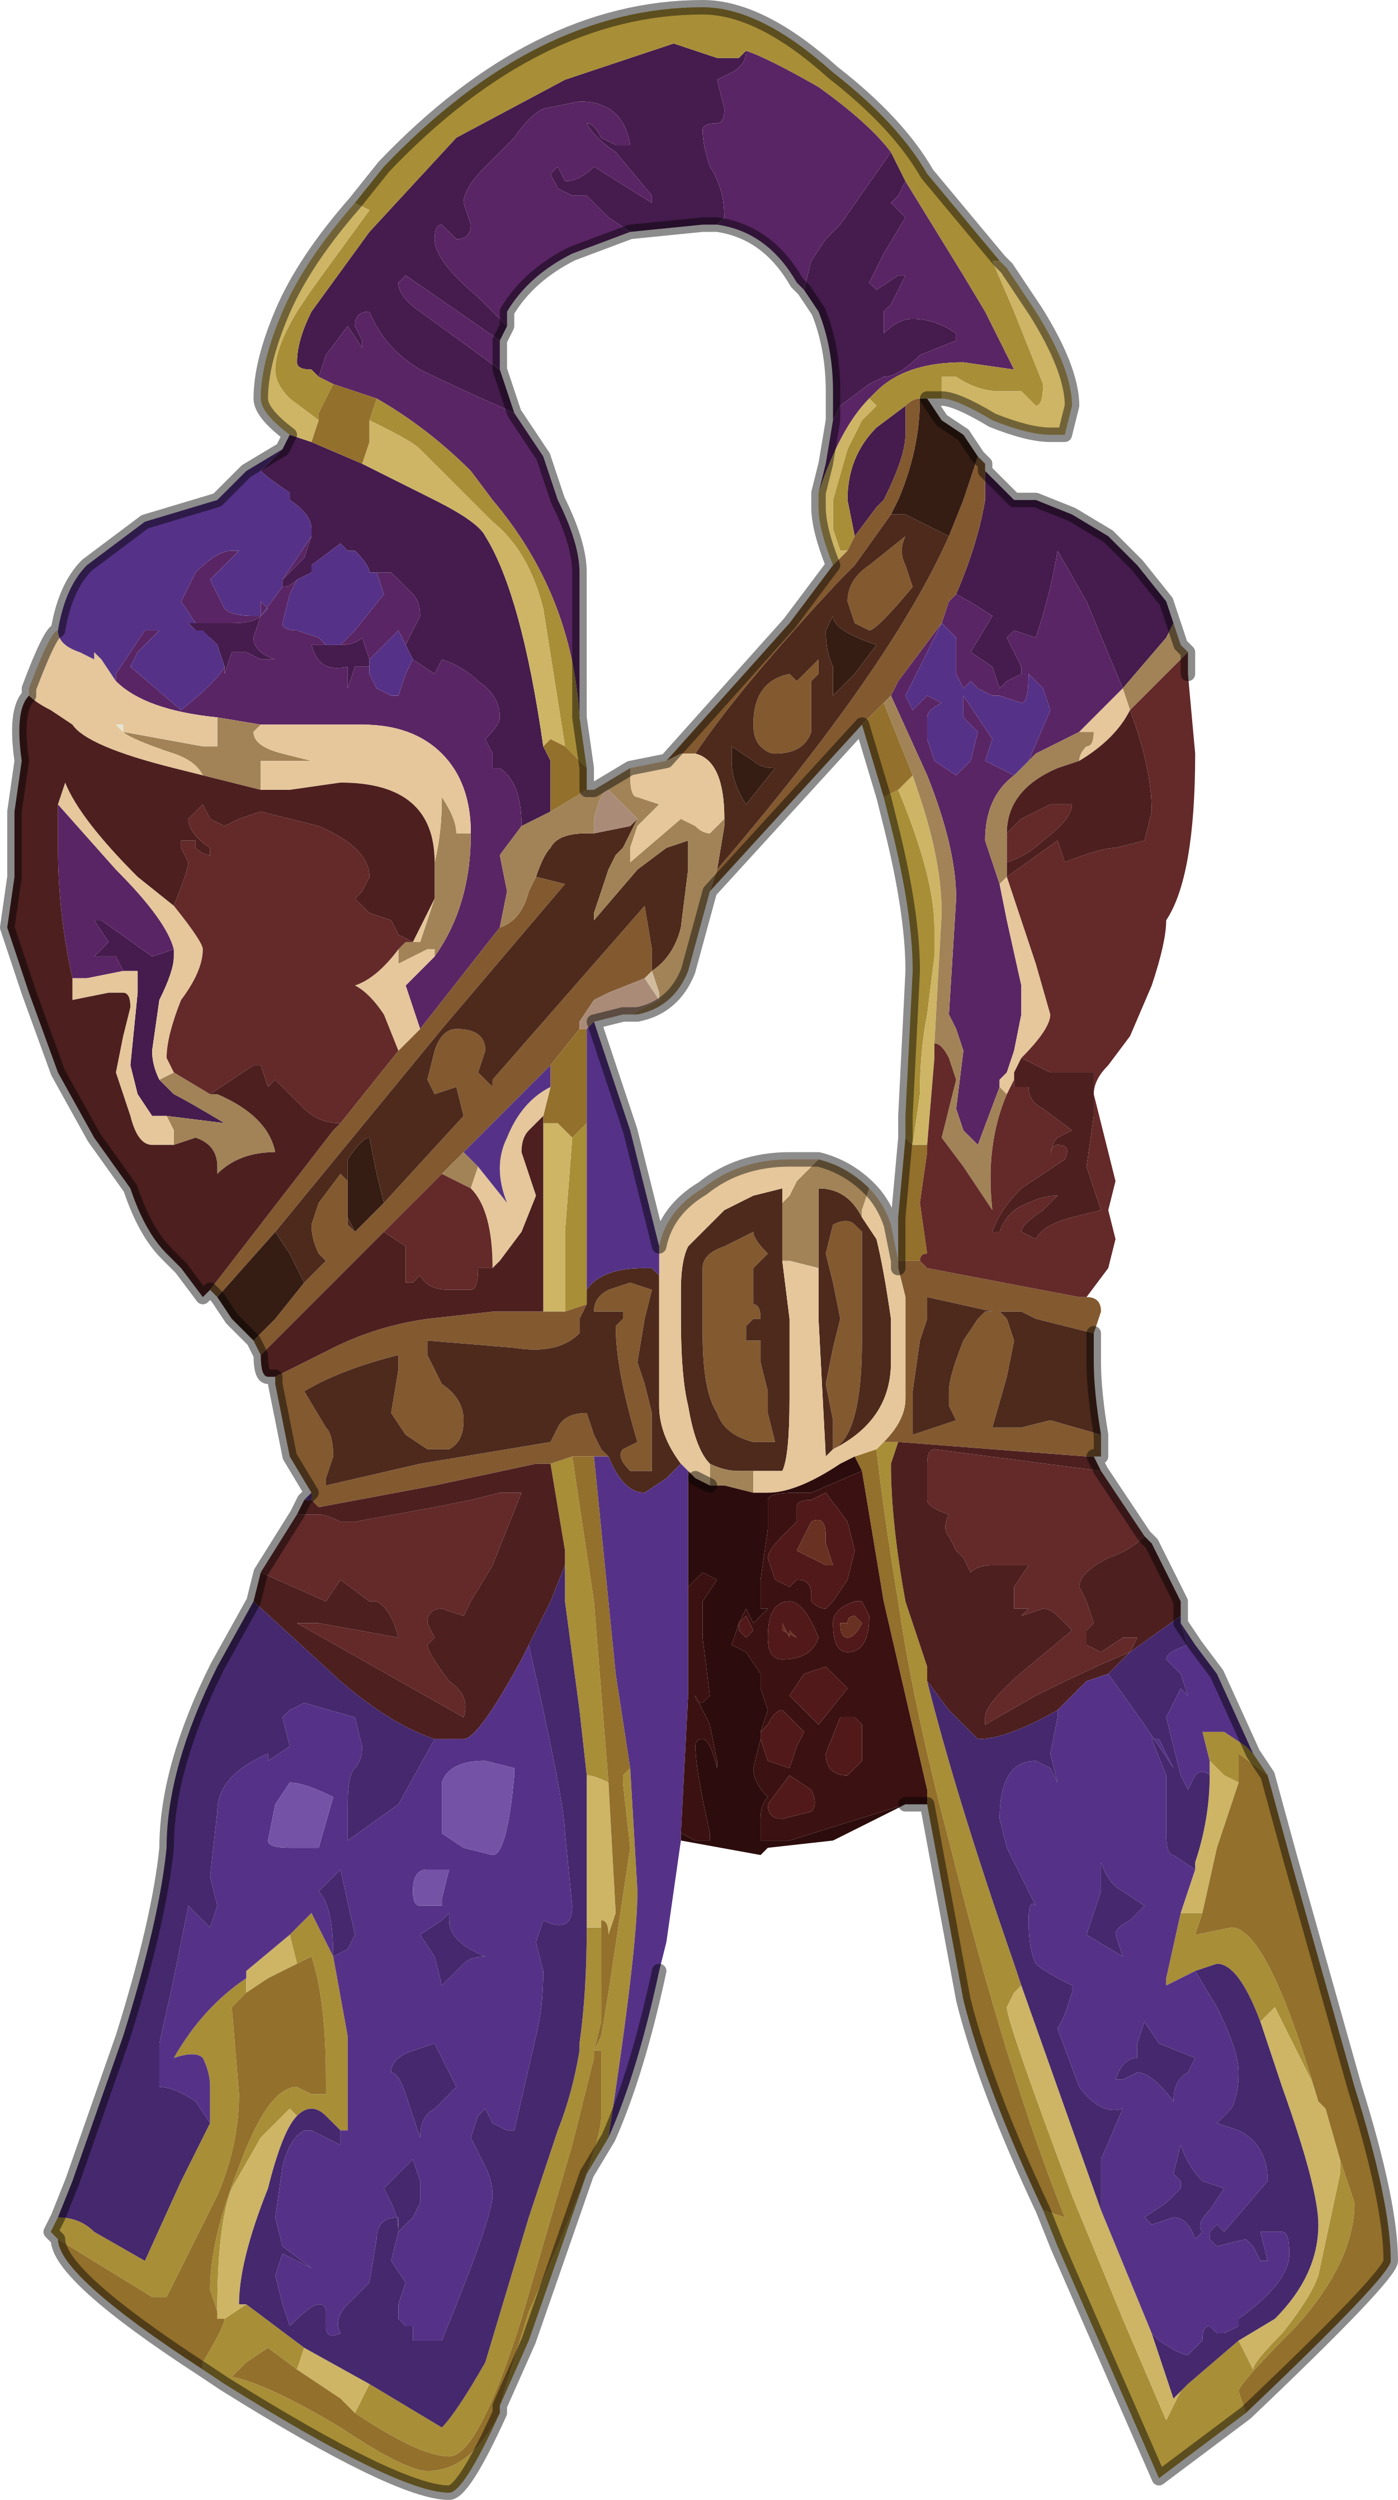 <?xml version="1.0" encoding="UTF-8" standalone="no"?>
<svg xmlns:xlink="http://www.w3.org/1999/xlink" height="17.25px" width="9.65px" xmlns="http://www.w3.org/2000/svg">
  <g transform="matrix(1.0, 0.0, 0.0, 1.0, 4.2, 6.3)">
    <path d="M-2.0 -3.7 L-2.05 -3.75 Q-2.15 -3.75 -2.15 -3.8 -2.15 -3.95 -2.05 -4.15 L-1.65 -4.7 -1.05 -5.35 -0.3 -5.75 0.45 -6.0 0.75 -5.9 0.9 -5.9 0.95 -5.95 Q0.95 -5.85 0.85 -5.8 L0.75 -5.75 0.8 -5.55 Q0.8 -5.45 0.75 -5.45 0.65 -5.45 0.65 -5.4 0.65 -5.3 0.7 -5.15 0.8 -5.0 0.8 -4.8 L0.75 -4.75 0.65 -4.75 0.15 -4.7 0.15 -4.7 0.0 -4.8 -0.1 -4.9 -0.15 -4.95 -0.25 -4.95 -0.35 -5.0 -0.4 -5.1 -0.35 -5.15 -0.3 -5.05 Q-0.2 -5.05 -0.1 -5.15 L0.3 -4.9 0.3 -4.95 0.05 -5.25 Q-0.1 -5.35 -0.15 -5.45 -0.1 -5.45 -0.05 -5.35 L0.05 -5.3 0.15 -5.3 Q0.1 -5.6 -0.2 -5.6 L-0.45 -5.55 Q-0.55 -5.5 -0.65 -5.35 L-0.85 -5.15 Q-1.0 -5.0 -1.0 -4.9 L-0.95 -4.75 Q-0.95 -4.65 -1.05 -4.65 L-1.1 -4.7 -1.15 -4.75 Q-1.2 -4.75 -1.2 -4.65 -1.2 -4.5 -0.9 -4.25 L-0.8 -4.15 -0.7 -4.05 -0.75 -3.95 -1.4 -4.4 -1.45 -4.35 Q-1.45 -4.25 -1.3 -4.15 L-0.75 -3.75 -0.65 -3.45 Q-1.1 -3.65 -1.3 -3.75 -1.55 -3.9 -1.65 -4.15 -1.75 -4.15 -1.75 -4.05 L-1.7 -3.95 -1.7 -3.9 -1.8 -4.05 -1.95 -3.85 -2.0 -3.7 M1.95 -5.25 L2.0 -5.15 2.05 -5.05 2.0 -4.95 1.95 -4.9 2.05 -4.8 1.9 -4.55 1.8 -4.35 1.85 -4.3 2.0 -4.4 2.05 -4.4 1.95 -4.2 1.9 -4.15 1.9 -4.0 Q2.0 -4.1 2.1 -4.1 2.25 -4.1 2.4 -4.0 L2.4 -3.95 2.15 -3.85 Q2.0 -3.7 1.9 -3.7 L1.8 -3.65 1.6 -3.5 1.55 -3.4 1.55 -3.6 Q1.55 -3.9 1.45 -4.15 L1.35 -4.3 1.4 -4.5 1.5 -4.65 1.6 -4.75 1.95 -5.25 M1.7 -2.6 L1.65 -2.85 1.65 -2.85 Q1.65 -3.15 1.85 -3.35 L2.05 -3.5 2.05 -3.3 Q2.05 -3.15 1.9 -2.85 L1.85 -2.8 1.7 -2.6 M2.6 -3.05 L2.65 -3.0 2.8 -2.85 2.95 -2.85 3.2 -2.75 3.45 -2.6 3.65 -2.4 3.85 -2.15 3.9 -2.0 3.85 -1.9 3.55 -1.55 3.3 -2.15 3.1 -2.5 Q3.05 -2.2 2.95 -1.9 L2.8 -1.95 2.75 -1.9 2.85 -1.7 2.85 -1.65 2.75 -1.6 2.7 -1.55 2.65 -1.7 2.5 -1.8 2.65 -2.05 Q2.5 -2.15 2.4 -2.2 2.55 -2.55 2.6 -2.85 L2.6 -3.05 M-2.25 -3.2 L-2.2 -3.3 -2.05 -3.25 -1.7 -3.1 -1.7 -3.1 -1.2 -2.85 Q-0.9 -2.7 -0.85 -2.6 -0.6 -2.2 -0.45 -1.15 L-0.45 -1.15 -0.4 -1.05 -0.4 -0.7 -0.6 -0.6 Q-0.6 -0.9 -0.75 -1.0 -0.75 -1.0 -0.8 -1.0 L-0.8 -1.1 -0.85 -1.2 Q-0.75 -1.3 -0.75 -1.35 -0.75 -1.5 -0.9 -1.6 -1.0 -1.7 -1.15 -1.75 L-1.2 -1.65 -1.35 -1.75 -1.35 -1.75 -1.4 -1.85 -1.4 -1.85 -1.35 -1.95 -1.3 -2.05 Q-1.3 -2.15 -1.35 -2.2 L-1.5 -2.35 -1.6 -2.35 -1.65 -2.35 Q-1.65 -2.4 -1.75 -2.5 L-1.8 -2.5 -1.85 -2.55 -2.05 -2.4 -2.05 -2.35 -2.15 -2.3 Q-2.2 -2.25 -2.25 -2.25 L-2.25 -2.3 -2.1 -2.45 -2.05 -2.6 -2.05 -2.65 Q-2.05 -2.75 -2.2 -2.85 L-2.2 -2.9 Q-2.35 -3.0 -2.4 -3.05 L-2.25 -3.2 M-1.95 -1.85 L-1.85 -1.85 -1.85 -1.85 Q-1.75 -1.85 -1.7 -1.9 L-1.65 -1.75 -1.65 -1.7 -1.75 -1.7 -1.8 -1.55 -1.8 -1.7 Q-2.0 -1.65 -2.05 -1.85 L-1.95 -1.85 M-2.85 -2.0 L-2.6 -2.0 Q-2.45 -2.0 -2.4 -2.05 L-2.45 -1.9 Q-2.45 -1.8 -2.3 -1.75 L-2.3 -1.75 -2.4 -1.75 -2.5 -1.8 -2.6 -1.8 -2.65 -1.65 -2.65 -1.7 -2.7 -1.85 -2.75 -1.9 -2.85 -1.95 -2.9 -2.0 -2.85 -2.0 -2.85 -2.0 M-3.35 0.4 L-3.4 0.3 -3.45 0.3 -3.5 0.3 -3.55 0.3 -3.45 0.2 -3.55 0.05 -3.5 0.05 -3.15 0.3 -3.0 0.25 -3.0 0.3 Q-3.0 0.4 -3.1 0.6 L-3.15 0.95 Q-3.15 1.05 -3.1 1.15 L-3.0 1.25 Q-2.9 1.3 -2.65 1.45 L-3.05 1.4 -3.15 1.4 -3.25 1.25 -3.3 1.05 -3.25 0.55 -3.25 0.4 -3.35 0.4" fill="#451c4d" fill-rule="evenodd" stroke="none"/>
    <path d="M-2.0 -3.7 L-1.95 -3.85 -1.8 -4.05 -1.7 -3.9 -1.7 -3.95 -1.75 -4.05 Q-1.75 -4.15 -1.65 -4.15 -1.55 -3.9 -1.3 -3.75 -1.1 -3.65 -0.65 -3.45 L-0.45 -3.15 -0.35 -2.85 Q-0.2 -2.55 -0.2 -2.35 L-0.2 -1.35 Q-0.25 -2.2 -0.8 -2.85 L-0.95 -3.05 Q-1.25 -3.35 -1.6 -3.55 L-1.9 -3.65 -2.0 -3.7 M-0.75 -3.75 L-1.3 -4.15 Q-1.45 -4.25 -1.45 -4.35 L-1.4 -4.4 -0.75 -3.95 -0.75 -3.75 M-0.7 -4.05 L-0.8 -4.15 -0.9 -4.25 Q-1.2 -4.5 -1.2 -4.65 -1.2 -4.75 -1.15 -4.75 L-1.1 -4.7 -1.05 -4.65 Q-0.95 -4.65 -0.95 -4.75 L-1.0 -4.9 Q-1.0 -5.0 -0.85 -5.15 L-0.65 -5.35 Q-0.55 -5.5 -0.45 -5.55 L-0.2 -5.6 Q0.1 -5.6 0.15 -5.3 L0.05 -5.3 -0.05 -5.35 Q-0.1 -5.45 -0.15 -5.45 -0.1 -5.35 0.05 -5.25 L0.3 -4.95 0.3 -4.9 -0.1 -5.15 Q-0.2 -5.05 -0.3 -5.05 L-0.35 -5.15 -0.4 -5.1 -0.35 -5.0 -0.25 -4.95 -0.15 -4.95 -0.1 -4.9 0.0 -4.8 0.15 -4.7 0.15 -4.7 -0.25 -4.55 Q-0.55 -4.4 -0.7 -4.15 L-0.7 -4.05 M0.75 -4.75 L0.8 -4.8 Q0.8 -5.0 0.7 -5.15 0.65 -5.3 0.65 -5.4 0.65 -5.45 0.75 -5.45 0.8 -5.45 0.8 -5.55 L0.75 -5.75 0.85 -5.8 Q0.95 -5.85 0.95 -5.95 1.1 -5.9 1.45 -5.7 1.8 -5.45 1.95 -5.25 L1.6 -4.75 1.5 -4.65 1.4 -4.5 1.35 -4.3 1.3 -4.35 Q1.1 -4.7 0.75 -4.75 M2.05 -5.05 L2.45 -4.4 2.6 -4.15 2.8 -3.75 2.45 -3.8 Q2.05 -3.8 1.85 -3.6 L1.8 -3.55 Q1.6 -3.35 1.45 -2.9 L1.5 -3.1 1.55 -3.4 1.6 -3.5 1.8 -3.65 1.9 -3.7 Q2.0 -3.7 2.15 -3.85 L2.4 -3.95 2.4 -4.0 Q2.25 -4.1 2.1 -4.1 2.0 -4.1 1.9 -4.0 L1.9 -4.15 1.95 -4.2 2.05 -4.4 2.0 -4.4 1.85 -4.3 1.8 -4.35 1.9 -4.55 2.05 -4.8 1.95 -4.9 2.0 -4.95 2.05 -5.05 M2.7 1.2 L2.55 1.6 2.45 1.5 2.4 1.35 2.45 0.95 2.4 0.8 2.35 0.7 2.4 -0.1 Q2.4 -0.45 2.2 -0.95 L1.95 -1.5 2.0 -1.6 2.3 -2.0 2.35 -2.15 2.4 -2.2 Q2.5 -2.15 2.65 -2.05 L2.5 -1.8 2.65 -1.7 2.7 -1.55 2.75 -1.6 2.85 -1.65 2.85 -1.7 2.75 -1.9 2.8 -1.95 2.95 -1.9 Q3.05 -2.2 3.1 -2.5 L3.3 -2.15 3.55 -1.55 3.25 -1.25 2.95 -1.1 2.9 -1.05 3.05 -1.4 3.0 -1.55 2.9 -1.65 Q2.9 -1.45 2.85 -1.45 L2.7 -1.5 2.65 -1.5 2.55 -1.55 2.5 -1.6 2.45 -1.55 2.4 -1.65 2.4 -1.9 2.3 -2.0 2.05 -1.5 2.1 -1.4 2.2 -1.5 2.3 -1.45 Q2.2 -1.4 2.2 -1.35 L2.2 -1.2 2.25 -1.05 2.4 -0.95 2.5 -1.05 2.55 -1.25 2.5 -1.3 2.45 -1.35 2.45 -1.5 2.55 -1.35 2.65 -1.2 2.6 -1.05 2.8 -0.95 Q2.6 -0.8 2.6 -0.5 L2.7 -0.2 2.75 0.05 2.85 0.5 2.85 0.7 2.8 0.95 2.75 1.1 2.7 1.15 2.7 1.2 M3.55 -1.55 L3.55 -1.55 M-2.15 -2.3 L-2.2 -2.2 -2.25 -2.0 Q-2.25 -1.95 -2.15 -1.95 L-2.0 -1.9 -1.95 -1.85 -2.05 -1.85 Q-2.0 -1.65 -1.8 -1.7 L-1.8 -1.55 -1.75 -1.7 -1.65 -1.7 -1.65 -1.65 -1.6 -1.55 -1.5 -1.5 -1.45 -1.5 -1.4 -1.65 -1.35 -1.75 -1.35 -1.75 -1.2 -1.65 -1.15 -1.75 Q-1.0 -1.7 -0.9 -1.6 -0.75 -1.5 -0.75 -1.35 -0.75 -1.3 -0.85 -1.2 L-0.8 -1.1 -0.8 -1.0 Q-0.75 -1.0 -0.75 -1.0 -0.6 -0.9 -0.6 -0.6 L-0.75 -0.4 -0.7 -0.15 -0.75 0.1 -1.3 0.8 -1.4 0.5 -1.2 0.3 Q-0.95 -0.05 -0.95 -0.55 L-0.95 -0.55 Q-0.95 -0.9 -1.15 -1.1 -1.35 -1.3 -1.7 -1.3 L-2.4 -1.3 -2.7 -1.35 -2.7 -1.35 Q-3.2 -1.4 -3.4 -1.6 L-3.4 -1.65 -3.3 -1.8 -3.2 -1.95 -3.1 -1.95 -3.25 -1.8 -3.3 -1.7 -2.95 -1.4 Q-2.7 -1.6 -2.65 -1.7 L-2.65 -1.65 -2.6 -1.8 -2.5 -1.8 -2.4 -1.75 -2.3 -1.75 -2.3 -1.75 Q-2.45 -1.8 -2.45 -1.9 L-2.4 -2.05 Q-2.45 -2.0 -2.6 -2.0 L-2.85 -2.0 -2.95 -2.15 -2.85 -2.35 Q-2.7 -2.5 -2.6 -2.5 L-2.55 -2.5 -2.65 -2.4 -2.75 -2.3 -2.65 -2.1 Q-2.6 -2.05 -2.45 -2.05 L-2.4 -2.05 -2.4 -2.15 -2.35 -2.1 -2.4 -2.05 -2.25 -2.25 Q-2.2 -2.25 -2.15 -2.3 M-1.85 -1.85 L-1.75 -1.95 -1.55 -2.2 -1.6 -2.35 -1.5 -2.35 -1.35 -2.2 Q-1.3 -2.15 -1.3 -2.05 L-1.35 -1.95 -1.4 -1.85 -1.4 -1.85 -1.45 -1.95 -1.6 -1.8 -1.65 -1.75 -1.7 -1.9 Q-1.75 -1.85 -1.85 -1.85 L-1.85 -1.85 M-2.25 -2.3 L-2.05 -2.6 -2.1 -2.45 -2.25 -2.3 M-2.85 -1.95 L-2.75 -1.9 -2.7 -1.85 -2.8 -1.95 -2.85 -1.95 M-3.8 -0.75 L-3.4 -0.3 Q-3.05 0.05 -3.0 0.25 L-3.15 0.3 -3.5 0.05 -3.55 0.05 -3.45 0.2 -3.55 0.3 -3.5 0.3 -3.45 0.3 -3.4 0.3 -3.35 0.4 -3.6 0.45 -3.7 0.45 Q-3.8 0.0 -3.8 -0.45 L-3.8 -0.75" fill="#5a2564" fill-rule="evenodd" stroke="none"/>
    <path d="M0.95 -5.95 L0.9 -5.9 0.75 -5.9 0.45 -6.0 -0.3 -5.75 -1.05 -5.35 -1.65 -4.7 -2.05 -4.15 Q-2.15 -3.95 -2.15 -3.8 -2.15 -3.75 -2.05 -3.75 L-2.0 -3.7 -1.9 -3.65 -2.0 -3.45 -2.0 -3.4 -2.2 -3.55 Q-2.3 -3.65 -2.3 -3.75 -2.3 -3.9 -2.15 -4.15 L-2.05 -4.3 -1.65 -4.85 -1.75 -4.9 -1.55 -5.15 Q-0.5 -6.25 0.65 -6.25 1.05 -6.25 1.55 -5.8 2.0 -5.45 2.2 -5.1 L2.7 -4.5 2.65 -4.5 2.8 -4.15 3.0 -3.65 Q3.0 -3.5 2.95 -3.5 L2.85 -3.6 2.7 -3.6 Q2.55 -3.6 2.4 -3.7 L2.3 -3.7 2.3 -3.55 2.25 -3.55 2.2 -3.55 2.15 -3.55 Q2.1 -3.55 2.05 -3.5 L1.85 -3.35 Q1.65 -3.15 1.65 -2.85 L1.65 -2.85 1.7 -2.6 1.65 -2.5 1.6 -2.5 1.55 -2.65 1.55 -2.85 1.65 -3.2 1.75 -3.4 1.85 -3.5 1.8 -3.55 1.85 -3.6 Q2.05 -3.8 2.45 -3.8 L2.8 -3.75 2.6 -4.15 2.45 -4.4 2.05 -5.05 2.0 -5.15 1.95 -5.25 Q1.8 -5.45 1.45 -5.7 1.1 -5.9 0.95 -5.95 M4.45 5.8 L4.55 5.95 4.35 5.8 4.35 6.0 4.25 5.95 4.15 5.85 4.1 5.65 4.25 5.65 4.4 5.75 4.45 5.8 M4.4 10.35 L3.8 10.8 3.1 9.2 3.0 8.95 3.15 9.0 Q2.75 8.0 2.35 6.4 2.1 5.45 2.0 4.75 1.9 4.15 1.85 3.7 L1.9 3.65 2.0 3.65 1.95 3.8 Q1.95 4.2 2.05 4.75 L2.2 5.2 2.2 5.3 Q2.4 6.1 2.8 7.25 L2.85 7.4 2.8 7.45 2.75 7.55 Q2.75 7.65 3.2 8.85 L3.55 9.7 3.85 10.4 3.95 10.2 4.0 10.15 4.35 9.85 4.45 10.05 Q4.45 10.0 4.65 9.8 4.85 9.55 4.9 9.4 L5.05 8.7 5.05 8.6 5.15 8.9 Q5.15 9.3 4.75 9.75 4.35 10.15 4.35 10.2 L4.4 10.35 M0.0 8.45 L-0.15 8.7 -0.55 9.85 -0.75 10.3 -0.55 9.65 Q-0.05 8.55 -0.05 8.3 L-0.05 7.85 -0.1 7.85 -0.05 7.75 0.0 7.45 0.15 6.45 0.1 6.0 0.1 5.95 0.15 5.9 0.2 6.75 Q0.2 7.15 0.0 8.45 M-0.75 10.35 Q-1.0 10.9 -1.1 10.9 -1.45 10.9 -2.65 10.15 L-2.8 10.05 -2.8 10.0 Q-2.65 9.75 -2.65 9.7 L-2.7 9.7 -2.65 9.7 -2.5 9.6 -2.1 9.9 -2.15 10.05 -2.35 9.9 -2.35 9.9 -2.5 10.0 -2.6 10.1 -2.6 10.1 Q-2.35 10.15 -1.85 10.45 -1.4 10.75 -1.25 10.75 -0.95 10.75 -0.75 10.35 M-3.8 9.15 L-3.85 9.1 -3.8 9.0 Q-3.65 9.0 -3.55 9.1 L-3.2 9.3 -2.95 8.75 -2.75 8.35 -2.75 8.1 Q-2.75 8.0 -2.8 7.9 -2.85 7.85 -3.0 7.9 -2.8 7.55 -2.5 7.35 L-2.5 7.3 -2.5 7.45 -2.6 7.55 -2.55 8.15 Q-2.55 8.5 -2.7 8.85 L-3.05 9.55 -3.15 9.55 -3.8 9.15 M2.05 1.55 L2.05 1.4 2.1 0.4 Q2.1 0.0 1.95 -0.6 L1.9 -0.8 2.0 -0.85 Q2.25 -0.25 2.25 0.1 L2.25 0.3 2.2 0.7 Q2.15 0.95 2.15 1.25 L2.1 1.6 2.05 1.55 M4.05 7.3 L3.85 7.4 3.85 7.35 3.95 6.9 4.1 6.9 4.05 7.05 4.3 7.0 Q4.55 7.0 4.9 8.2 L4.85 8.05 4.6 7.55 4.5 7.65 Q4.35 7.25 4.2 7.25 L4.05 7.3 M-0.05 7.0 L-0.05 7.65 -0.1 7.85 -0.1 7.9 -0.25 8.5 -0.6 9.7 Q-0.9 10.65 -1.1 10.65 -1.3 10.65 -1.75 10.35 L-1.65 10.15 -1.15 10.45 Q-1.05 10.35 -0.85 10.0 L-0.7 9.5 -0.55 9.0 -0.35 8.4 Q-0.25 8.15 -0.2 7.85 L-0.2 7.8 Q-0.15 7.45 -0.15 7.0 L-0.05 7.0 M-1.65 -3.4 L-1.65 -3.4 -1.6 -3.55 Q-1.25 -3.35 -0.95 -3.05 L-0.8 -2.85 Q-0.25 -2.2 -0.2 -1.35 L-0.15 -1.0 -0.3 -1.15 -0.45 -2.1 Q-0.55 -2.5 -0.8 -2.7 L-1.3 -3.2 Q-1.35 -3.25 -1.55 -3.35 L-1.65 -3.4 M-0.25 1.55 L-0.15 1.45 -0.15 1.55 -0.15 2.6 -0.15 2.7 -0.3 2.75 -0.3 2.2 -0.25 1.55 M-0.4 3.8 L-0.25 3.75 -0.1 4.75 0.0 6.0 Q-0.1 5.95 -0.15 5.95 L-0.2 5.5 -0.3 4.75 -0.3 4.5 -0.3 4.4 -0.4 3.8 M-1.85 8.4 L-1.9 8.35 -1.95 8.3 Q-2.0 8.25 -2.05 8.25 -2.1 8.25 -2.15 8.3 -2.2 8.25 -2.2 8.25 L-2.4 8.45 -2.6 8.8 Q-2.7 9.05 -2.7 9.65 L-2.7 9.65 -2.75 9.5 Q-2.75 9.15 -2.55 8.65 -2.35 8.1 -2.15 8.1 L-2.05 8.15 -1.95 8.15 -1.95 8.05 Q-1.95 7.5 -2.05 7.2 L-2.15 7.25 -2.2 7.05 -2.05 6.9 -1.9 7.2 -1.8 7.75 -1.8 8.4 -1.85 8.4 -1.85 8.4 M-1.9 7.2 L-1.9 7.2" fill="#a88e37" fill-rule="evenodd" stroke="none"/>
    <path d="M1.8 -3.55 L1.85 -3.5 1.75 -3.4 1.65 -3.2 1.55 -2.85 1.55 -2.65 1.6 -2.5 1.65 -2.5 1.55 -2.4 Q1.45 -2.65 1.45 -2.8 L1.45 -2.9 Q1.6 -3.35 1.8 -3.55 M2.3 -3.55 L2.3 -3.7 2.4 -3.7 Q2.55 -3.6 2.7 -3.6 L2.85 -3.6 2.95 -3.5 Q3.0 -3.5 3.0 -3.65 L2.8 -4.15 2.65 -4.5 2.7 -4.5 2.75 -4.45 2.95 -4.15 Q3.2 -3.75 3.2 -3.5 L3.15 -3.3 3.05 -3.3 Q2.9 -3.3 2.65 -3.4 2.4 -3.55 2.3 -3.55 M-1.75 -4.9 L-1.65 -4.85 -2.05 -4.3 -2.15 -4.15 Q-2.3 -3.9 -2.3 -3.75 -2.3 -3.65 -2.2 -3.55 L-2.0 -3.4 -2.05 -3.25 -2.2 -3.3 Q-2.4 -3.45 -2.4 -3.55 -2.4 -3.8 -2.25 -4.15 -2.1 -4.5 -1.75 -4.9 L-1.75 -4.9 M2.1 -0.95 L2.15 -0.8 Q2.3 -0.35 2.3 0.0 L2.25 0.9 2.25 1.0 2.2 1.6 2.1 1.6 2.15 1.25 Q2.15 0.95 2.2 0.7 L2.25 0.3 2.25 0.1 Q2.25 -0.25 2.0 -0.85 L2.05 -0.9 2.1 -0.95 M4.05 6.6 L4.05 6.55 Q4.15 6.25 4.15 5.95 L4.15 5.85 4.25 5.95 4.35 6.0 4.2 6.45 4.1 6.9 3.95 6.9 4.05 6.6 M2.85 7.4 L3.4 8.95 3.75 9.8 3.9 10.25 3.95 10.2 3.85 10.4 3.55 9.7 3.2 8.85 Q2.75 7.65 2.75 7.55 L2.8 7.45 2.85 7.4 M0.0 6.0 L0.05 6.9 0.0 7.05 Q0.0 6.95 -0.05 6.95 L-0.05 7.0 -0.15 7.0 -0.15 5.95 Q-0.1 5.95 0.0 6.0 M-1.75 10.35 L-1.85 10.25 -2.15 10.05 -2.1 9.9 -1.65 10.15 -1.75 10.35 M4.9 8.2 L4.95 8.25 5.05 8.6 5.05 8.7 4.9 9.4 Q4.85 9.55 4.65 9.8 4.45 10.0 4.45 10.05 L4.35 9.85 4.6 9.7 Q4.9 9.4 4.9 9.05 4.9 8.8 4.65 8.1 L4.5 7.65 4.6 7.55 4.85 8.05 4.9 8.2 M-1.65 -3.4 L-1.55 -3.35 Q-1.35 -3.25 -1.3 -3.2 L-0.8 -2.7 Q-0.55 -2.5 -0.45 -2.1 L-0.3 -1.15 -0.4 -1.2 -0.45 -1.15 -0.45 -1.15 Q-0.6 -2.2 -0.85 -2.6 -0.9 -2.7 -1.2 -2.85 L-1.7 -3.1 -1.7 -3.1 -1.65 -3.25 -1.65 -3.4 M-0.45 1.45 L-0.35 1.45 -0.25 1.55 -0.3 2.2 -0.3 2.75 -0.4 2.75 -0.45 2.75 -0.45 1.45 M-2.15 8.3 Q-2.25 8.4 -2.35 8.8 -2.55 9.3 -2.55 9.6 L-2.5 9.6 -2.65 9.7 -2.7 9.7 -2.7 9.65 Q-2.7 9.05 -2.6 8.8 L-2.4 8.45 -2.2 8.25 Q-2.2 8.25 -2.15 8.3 M-2.5 7.3 L-2.2 7.05 -2.15 7.25 -2.35 7.35 -2.5 7.45 -2.5 7.3" fill="#cdb565" fill-rule="evenodd" stroke="none"/>
    <path d="M1.65 -2.5 L1.7 -2.6 1.85 -2.8 1.9 -2.85 Q2.05 -3.15 2.05 -3.3 L2.05 -3.5 Q2.1 -3.55 2.15 -3.55 2.15 -3.2 2.0 -2.85 L1.95 -2.75 1.7 -2.4 1.6 -2.3 Q0.9 -1.55 0.6 -1.1 L0.5 -1.1 0.4 -1.05 1.25 -2.0 1.55 -2.4 1.65 -2.5 M2.55 -3.15 L2.6 -3.1 2.6 -3.05 2.6 -2.85 Q2.55 -2.55 2.4 -2.2 L2.35 -2.15 2.3 -2.0 2.0 -1.6 1.95 -1.5 1.9 -1.45 1.75 -1.3 0.7 -0.15 0.75 -0.3 Q1.95 -1.7 2.35 -2.6 L2.45 -2.85 2.55 -3.15 M3.3 2.65 Q3.4 2.65 3.4 2.75 L3.35 2.9 2.95 2.8 2.85 2.75 2.7 2.75 2.75 2.8 2.8 2.95 2.75 3.2 2.65 3.55 2.85 3.55 3.05 3.5 3.4 3.6 3.4 3.75 3.35 3.75 3.3 3.75 2.0 3.65 1.9 3.65 Q2.05 3.5 2.05 3.35 L2.05 2.65 2.0 2.45 2.0 2.4 2.15 2.4 2.2 2.45 3.25 2.65 3.3 2.65 M-2.05 4.0 L-2.05 4.0 -2.2 3.75 -2.3 3.25 -2.3 3.2 -1.9 3.0 Q-1.6 2.85 -1.25 2.8 L-0.8 2.75 -0.45 2.75 -0.4 2.75 -0.3 2.75 -0.15 2.7 -0.2 2.8 -0.2 2.9 Q-0.35 3.05 -0.65 3.0 L-1.25 2.95 -1.25 3.05 -1.15 3.25 Q-1.0 3.35 -1.0 3.5 -1.0 3.65 -1.1 3.7 L-1.25 3.7 -1.4 3.6 -1.5 3.45 -1.45 3.15 -1.45 3.05 Q-1.85 3.15 -2.1 3.3 L-1.95 3.55 Q-1.9 3.6 -1.9 3.75 L-1.95 3.9 -1.95 3.95 -1.3 3.8 -0.4 3.65 -0.35 3.55 Q-0.3 3.45 -0.15 3.45 L-0.1 3.6 -0.05 3.7 0.0 3.75 -0.1 3.75 -0.25 3.75 -0.4 3.8 -0.5 3.8 -1.2 3.95 -2.0 4.1 -2.05 4.05 -2.05 4.0 M-2.4 3.05 L-2.45 2.95 -2.3 2.8 -2.1 2.55 -1.95 2.4 -2.0 2.35 Q-2.05 2.25 -2.05 2.15 L-2.0 2.0 -1.85 1.8 -1.8 1.85 -1.8 2.1 -1.8 2.15 -1.75 2.2 -1.75 2.2 -1.55 2.0 -1.0 1.4 -1.05 1.2 -1.2 1.25 -1.25 1.15 -1.2 0.95 Q-1.15 0.8 -1.05 0.8 -0.85 0.8 -0.85 0.95 L-0.9 1.1 -0.8 1.2 -0.8 1.15 0.25 -0.05 0.3 0.25 0.3 0.4 0.25 0.45 0.0 0.55 -0.1 0.6 -0.2 0.75 -0.2 0.8 -0.4 1.05 -1.0 1.65 -1.15 1.8 -1.55 2.2 -2.4 3.05 -2.4 3.05 M-2.7 2.65 L-2.75 2.6 -2.75 2.6 -1.9 1.5 -1.85 1.45 -1.45 0.95 -1.3 0.8 -0.75 0.1 -0.75 0.1 Q-0.6 0.05 -0.55 -0.15 L-0.5 -0.25 -0.3 -0.2 -0.3 -0.2 -1.15 0.8 -2.3 2.2 -2.7 2.65 M1.3 -1.6 L1.35 -1.65 Q1.4 -1.7 1.45 -1.75 L1.45 -1.65 1.4 -1.6 1.4 -1.25 Q1.35 -1.1 1.15 -1.1 1.1 -1.1 1.05 -1.15 1.0 -1.2 1.0 -1.3 1.0 -1.6 1.25 -1.65 L1.3 -1.6 M1.8 -1.95 L1.7 -2.0 1.65 -2.15 Q1.65 -2.3 1.8 -2.4 L2.05 -2.6 Q2.0 -2.5 2.05 -2.4 L2.1 -2.25 Q1.85 -1.95 1.8 -1.95 M0.65 2.45 Q0.65 2.35 0.8 2.3 L1.0 2.2 Q1.0 2.25 1.1 2.35 L1.0 2.45 1.0 2.7 Q1.05 2.7 1.05 2.8 L1.0 2.8 0.95 2.85 Q0.95 2.9 0.95 2.95 L1.05 2.95 1.05 3.1 1.1 3.3 1.1 3.45 1.15 3.65 1.0 3.65 Q0.8 3.6 0.75 3.45 0.65 3.3 0.65 2.9 L0.65 2.45 M1.7 2.15 L1.75 2.2 1.75 2.95 Q1.75 3.6 1.55 3.7 L1.55 3.5 1.5 3.25 1.55 3.0 1.6 2.8 1.55 2.55 1.5 2.35 1.55 2.15 Q1.65 2.1 1.7 2.15 M0.05 2.85 L0.1 2.8 0.1 2.75 -0.1 2.75 Q-0.1 2.65 0.0 2.6 L0.15 2.55 0.3 2.6 0.25 2.8 0.2 3.1 0.25 3.25 0.3 3.45 0.3 3.85 0.15 3.85 Q0.05 3.75 0.1 3.7 L0.2 3.65 Q0.05 3.15 0.05 2.85 M2.55 2.8 L2.6 2.75 2.65 2.75 2.2 2.65 2.2 2.8 2.15 2.95 2.1 3.3 2.1 3.6 2.4 3.5 2.35 3.4 2.35 3.3 Q2.35 3.2 2.45 2.95 L2.55 2.8" fill="#835930" fill-rule="evenodd" stroke="none"/>
    <path d="M2.15 -3.55 L2.2 -3.55 2.3 -3.4 2.45 -3.3 2.55 -3.15 2.45 -2.85 2.35 -2.6 2.05 -2.75 1.95 -2.75 2.0 -2.85 Q2.15 -3.2 2.15 -3.55 M-2.45 2.95 L-2.6 2.8 -2.7 2.65 -2.3 2.2 -2.2 2.35 -2.1 2.55 -2.3 2.8 -2.45 2.95 M1.55 -2.05 Q1.55 -1.95 1.85 -1.85 L1.7 -1.65 1.55 -1.5 1.55 -1.7 Q1.5 -1.8 1.5 -1.95 L1.55 -2.05 M0.85 -1.15 L1.0 -1.05 Q1.05 -1.0 1.15 -1.0 L0.95 -0.75 Q0.85 -0.9 0.85 -1.05 L0.85 -1.15 M-1.8 1.85 L-1.8 1.7 Q-1.7 1.55 -1.65 1.55 L-1.6 1.8 -1.55 2.0 -1.75 2.2 -1.8 2.1 -1.8 1.85" fill="#351d13" fill-rule="evenodd" stroke="none"/>
    <path d="M3.35 2.9 L3.35 3.1 Q3.35 3.3 3.4 3.6 L3.05 3.5 2.85 3.55 2.65 3.55 2.75 3.2 2.8 2.95 2.75 2.8 2.7 2.75 2.85 2.75 2.95 2.8 3.35 2.9 3.35 3.1 3.35 2.9 M1.95 -2.75 L2.05 -2.75 2.35 -2.6 Q1.95 -1.7 0.75 -0.3 L0.8 -0.6 0.8 -0.65 Q0.8 -1.05 0.6 -1.1 0.9 -1.55 1.6 -2.3 L1.7 -2.4 1.95 -2.75 M1.55 -2.05 L1.5 -1.95 Q1.5 -1.8 1.55 -1.7 L1.55 -1.5 1.7 -1.65 1.85 -1.85 Q1.55 -1.95 1.55 -2.05 M1.8 -1.95 Q1.85 -1.95 2.1 -2.25 L2.05 -2.4 Q2.0 -2.5 2.05 -2.6 L1.8 -2.4 Q1.65 -2.3 1.65 -2.15 L1.7 -2.0 1.8 -1.95 M1.3 -1.6 L1.25 -1.65 Q1.0 -1.6 1.0 -1.3 1.0 -1.2 1.05 -1.15 1.1 -1.1 1.15 -1.1 1.35 -1.1 1.4 -1.25 L1.4 -1.6 1.45 -1.65 1.45 -1.75 Q1.4 -1.7 1.35 -1.65 L1.3 -1.6 M0.85 -1.15 L0.85 -1.05 Q0.85 -0.9 0.95 -0.75 L1.15 -1.0 Q1.05 -1.0 1.0 -1.05 L0.85 -1.15 M0.15 -0.6 L0.2 -0.65 0.1 -0.45 0.05 -0.4 0.0 -0.3 -0.1 0.0 -0.1 0.05 0.2 -0.3 0.4 -0.45 0.55 -0.5 0.55 -0.3 0.5 0.1 Q0.45 0.3 0.3 0.4 L0.3 0.25 0.25 -0.05 -0.8 1.15 -0.8 1.2 -0.9 1.1 -0.85 0.95 Q-0.85 0.8 -1.05 0.8 -1.15 0.8 -1.2 0.95 L-1.25 1.15 -1.2 1.25 -1.05 1.2 -1.0 1.4 -1.55 2.0 -1.6 1.8 -1.65 1.55 Q-1.7 1.55 -1.8 1.7 L-1.8 1.85 -1.85 1.8 -2.0 2.0 -2.05 2.15 Q-2.05 2.25 -2.0 2.35 L-1.95 2.4 -2.1 2.55 -2.2 2.35 -2.3 2.2 -1.15 0.8 -0.3 -0.2 -0.3 -0.2 -0.5 -0.25 Q-0.45 -0.4 -0.4 -0.45 -0.35 -0.55 -0.15 -0.55 L-0.1 -0.55 -0.1 -0.55 0.15 -0.6 M0.35 2.5 L0.35 3.4 Q0.35 3.6 0.5 3.8 L0.4 3.9 0.25 4.0 Q0.1 4.0 0.0 3.75 L-0.05 3.7 -0.1 3.6 -0.15 3.45 Q-0.3 3.45 -0.35 3.55 L-0.4 3.65 -1.3 3.8 -1.95 3.95 -1.95 3.9 -1.9 3.75 Q-1.9 3.6 -1.95 3.55 L-2.1 3.3 Q-1.85 3.15 -1.45 3.05 L-1.45 3.15 -1.5 3.45 -1.4 3.6 -1.25 3.7 -1.1 3.7 Q-1.0 3.65 -1.0 3.5 -1.0 3.35 -1.15 3.25 L-1.25 3.05 -1.25 2.95 -0.65 3.0 Q-0.35 3.05 -0.2 2.9 L-0.2 2.8 -0.15 2.7 -0.15 2.6 Q-0.05 2.45 0.25 2.45 L0.3 2.45 0.35 2.5 M0.7 3.8 Q0.6 3.7 0.55 3.4 0.5 3.2 0.5 2.8 L0.5 2.6 Q0.5 2.4 0.55 2.3 L0.75 2.1 0.8 2.05 1.0 1.95 1.2 1.9 1.2 2.0 1.2 2.4 1.25 2.8 1.25 3.35 Q1.25 3.75 1.2 3.85 L1.0 3.85 0.9 3.85 Q0.8 3.85 0.7 3.8 M0.65 2.45 L0.65 2.9 Q0.65 3.3 0.75 3.45 0.8 3.6 1.0 3.65 L1.15 3.65 1.1 3.45 1.1 3.3 1.05 3.1 1.05 2.95 0.95 2.95 Q0.95 2.9 0.95 2.85 L1.0 2.8 1.05 2.8 Q1.05 2.7 1.0 2.7 L1.0 2.45 1.1 2.35 Q1.0 2.25 1.0 2.2 L0.8 2.3 Q0.65 2.35 0.65 2.45 M1.45 2.45 L1.45 1.9 Q1.65 1.9 1.75 2.1 L1.85 2.25 Q1.9 2.45 1.95 2.8 L1.95 3.1 Q1.95 3.5 1.55 3.7 L1.5 3.75 1.45 2.8 1.45 2.45 M1.7 2.15 Q1.65 2.1 1.55 2.15 L1.5 2.35 1.55 2.55 1.6 2.8 1.55 3.0 1.5 3.25 1.55 3.5 1.55 3.7 Q1.75 3.6 1.75 2.95 L1.75 2.2 1.7 2.15 M0.05 2.85 Q0.05 3.15 0.2 3.65 L0.1 3.7 Q0.05 3.75 0.15 3.85 L0.3 3.85 0.3 3.45 0.25 3.25 0.2 3.1 0.25 2.8 0.3 2.6 0.15 2.55 0.0 2.6 Q-0.1 2.65 -0.1 2.75 L0.1 2.75 0.1 2.8 0.05 2.85 M2.55 2.8 L2.45 2.95 Q2.35 3.2 2.35 3.3 L2.35 3.4 2.4 3.5 2.1 3.6 2.1 3.3 2.15 2.95 2.2 2.8 2.2 2.65 2.65 2.75 2.6 2.75 2.55 2.8 M-1.8 2.1 L-1.75 2.2 -1.75 2.2 -1.8 2.15 -1.8 2.1" fill="#4d2a1c" fill-rule="evenodd" stroke="none"/>
    <path d="M3.9 -2.0 L3.95 -1.85 4.0 -1.8 3.9 -1.7 3.6 -1.4 3.55 -1.55 3.55 -1.55 3.85 -1.9 3.9 -2.0 M0.8 -0.65 L0.8 -0.6 0.75 -0.3 0.7 -0.15 0.55 0.4 Q0.45 0.65 0.2 0.7 L0.1 0.7 0.15 0.7 0.35 0.6 0.35 0.55 0.3 0.4 Q0.45 0.3 0.5 0.1 L0.55 -0.3 0.55 -0.5 0.4 -0.45 0.2 -0.3 -0.1 0.05 -0.1 0.0 0.0 -0.3 0.05 -0.4 0.1 -0.45 0.2 -0.65 0.15 -0.6 0.2 -0.65 0.0 -0.85 Q-0.05 -0.85 -0.1 -0.65 L-0.1 -0.55 -0.1 -0.55 -0.15 -0.55 Q-0.35 -0.55 -0.4 -0.45 -0.45 -0.4 -0.5 -0.25 L-0.55 -0.15 Q-0.6 0.05 -0.75 0.1 L-0.75 0.1 -0.7 -0.15 -0.75 -0.4 -0.6 -0.6 -0.4 -0.7 -0.15 -0.85 -0.1 -0.85 0.15 -1.0 0.15 -0.95 Q0.15 -0.8 0.2 -0.8 L0.35 -0.75 0.2 -0.6 0.15 -0.45 0.15 -0.35 0.5 -0.65 0.6 -0.6 Q0.65 -0.55 0.7 -0.55 L0.8 -0.65 M1.9 -1.45 L1.95 -1.5 2.2 -0.95 Q2.4 -0.45 2.4 -0.1 L2.35 0.7 2.4 0.8 2.45 0.95 2.4 1.35 2.45 1.5 2.55 1.6 2.7 1.2 2.75 1.25 Q2.6 1.6 2.65 2.05 L2.45 1.75 2.3 1.55 2.4 1.15 2.35 1.0 Q2.3 0.9 2.25 0.9 L2.3 0.0 Q2.3 -0.35 2.15 -0.8 L2.1 -0.95 1.9 -1.45 M3.25 -1.25 L3.25 -1.25 3.35 -1.25 Q3.35 -1.15 3.3 -1.15 3.25 -1.1 3.25 -1.05 L3.1 -1.0 Q2.75 -0.85 2.75 -0.55 L2.75 -0.35 2.75 -0.25 2.7 -0.2 2.6 -0.5 Q2.6 -0.8 2.8 -0.95 L2.9 -1.05 2.95 -1.1 3.25 -1.25 M3.6 -1.4 L3.6 -1.4 M1.45 1.7 Q1.65 1.75 1.8 1.9 L1.75 2.05 1.75 2.1 Q1.65 1.9 1.45 1.9 L1.45 2.45 1.25 2.4 1.2 2.4 1.2 2.0 1.25 1.95 1.3 1.85 1.45 1.7 M0.7 3.95 L0.7 3.8 Q0.8 3.85 0.9 3.85 L1.0 3.85 1.0 4.0 0.8 3.95 0.7 3.95 M-2.7 -1.35 L-2.4 -1.3 -2.45 -1.25 Q-2.45 -1.15 -2.25 -1.1 L-2.05 -1.05 -2.2 -1.05 -2.4 -1.05 -2.4 -0.85 -2.8 -0.95 Q-2.85 -1.05 -3.0 -1.1 -3.3 -1.2 -3.35 -1.25 L-2.8 -1.15 -2.7 -1.15 -2.7 -1.35 M-0.95 -0.55 Q-0.95 -0.05 -1.2 0.3 L-1.2 0.25 -1.25 0.25 -1.35 0.3 -1.45 0.35 -1.45 0.25 -1.4 0.2 -1.35 0.2 -1.3 0.2 -1.2 -0.1 -1.2 -0.35 Q-1.15 -0.55 -1.15 -0.8 L-1.15 -0.8 Q-1.05 -0.65 -1.05 -0.55 L-0.95 -0.55 M-3.1 1.15 L-3.0 1.1 -3.0 1.1 -2.75 1.25 -2.7 1.25 Q-2.35 1.4 -2.3 1.65 -2.55 1.65 -2.7 1.8 L-2.7 1.75 Q-2.7 1.6 -2.85 1.55 L-3.0 1.6 -3.0 1.5 -3.05 1.4 -2.65 1.45 Q-2.9 1.3 -3.0 1.25 L-3.1 1.15 M-1.15 1.8 L-1.0 1.65 -0.9 1.75 -0.95 1.9 -1.15 1.8" fill="#a18357" fill-rule="evenodd" stroke="none"/>
    <path d="M-2.0 -3.4 L-2.0 -3.45 -1.9 -3.65 -1.6 -3.55 -1.65 -3.4 -1.65 -3.4 -1.65 -3.25 -1.7 -3.1 -2.05 -3.25 -2.0 -3.4 M4.55 5.95 L4.7 6.5 5.15 8.1 Q5.4 8.9 5.4 9.3 5.4 9.4 4.4 10.35 L4.35 10.2 Q4.35 10.15 4.75 9.75 5.15 9.3 5.15 8.9 L5.05 8.6 4.95 8.25 4.9 8.2 Q4.55 7.0 4.3 7.0 L4.05 7.05 4.1 6.9 4.2 6.45 4.35 6.0 4.35 5.8 4.55 5.95 M3.0 8.95 Q2.6 8.1 2.45 7.5 L2.2 6.15 2.2 6.05 1.9 4.75 1.75 3.85 1.7 3.75 1.85 3.7 Q1.9 4.15 2.0 4.75 2.1 5.45 2.35 6.4 2.75 8.0 3.15 9.0 L3.0 8.95 M-0.75 10.3 L-0.75 10.35 Q-0.95 10.75 -1.25 10.75 -1.4 10.75 -1.85 10.45 -2.35 10.15 -2.6 10.1 L-2.6 10.1 -2.5 10.0 -2.35 9.9 -2.35 9.9 -2.15 10.05 -1.85 10.25 -1.75 10.35 Q-1.3 10.65 -1.1 10.65 -0.9 10.65 -0.6 9.7 L-0.25 8.5 -0.1 7.9 -0.1 7.85 -0.05 7.65 -0.05 7.0 -0.05 6.95 Q0.0 6.95 0.0 7.05 L0.05 6.9 0.0 6.0 -0.1 4.75 -0.25 3.75 -0.1 3.75 0.0 4.75 0.05 5.25 0.15 5.9 0.1 5.95 0.1 6.0 0.15 6.45 0.0 7.45 -0.05 7.75 -0.1 7.85 -0.05 7.85 -0.05 8.3 Q-0.05 8.55 -0.55 9.65 L-0.75 10.3 M-2.8 10.05 Q-3.8 9.4 -3.8 9.15 L-3.15 9.55 -3.05 9.55 -2.7 8.85 Q-2.55 8.5 -2.55 8.15 L-2.6 7.55 -2.5 7.45 -2.35 7.35 -2.15 7.25 -2.05 7.2 Q-1.95 7.5 -1.95 8.05 L-1.95 8.15 -2.05 8.15 -2.15 8.1 Q-2.35 8.1 -2.55 8.65 -2.75 9.15 -2.75 9.5 L-2.7 9.65 -2.7 9.65 -2.7 9.7 -2.65 9.7 Q-2.65 9.75 -2.8 10.0 L-2.8 10.05 M1.9 -1.45 L2.1 -0.95 2.05 -0.9 2.0 -0.85 1.9 -0.8 1.75 -1.3 1.9 -1.45 M2.1 1.6 L2.2 1.6 2.2 1.65 2.15 2.0 2.2 2.35 Q2.15 2.35 2.15 2.4 L2.0 2.4 2.0 2.1 2.05 1.55 2.1 1.6 M-0.2 0.8 L-0.15 0.8 -0.15 1.45 -0.25 1.55 -0.35 1.45 -0.45 1.45 -0.45 1.4 -0.4 1.2 -0.4 1.05 -0.2 0.8 M-0.45 -1.15 L-0.4 -1.2 -0.3 -1.15 -0.15 -1.0 -0.15 -0.85 -0.4 -0.7 -0.4 -1.05 -0.45 -1.15" fill="#93702b" fill-rule="evenodd" stroke="none"/>
    <path d="M0.15 -0.6 L-0.1 -0.55 -0.1 -0.65 Q-0.05 -0.85 0.0 -0.85 L0.2 -0.65 0.15 -0.6 M0.35 0.6 L0.15 0.7 0.1 0.7 -0.1 0.75 -0.15 0.8 -0.2 0.8 -0.2 0.75 -0.1 0.6 0.0 0.55 0.25 0.45 0.35 0.6" fill="#aa8b78" fill-rule="evenodd" stroke="none"/>
    <path d="M-4.0 -1.5 L-4.0 -1.55 Q-3.85 -1.95 -3.8 -1.95 L-3.8 -1.95 Q-3.8 -1.85 -3.65 -1.8 L-3.55 -1.75 -3.55 -1.8 -3.5 -1.75 -3.4 -1.6 Q-3.2 -1.4 -2.7 -1.35 L-2.7 -1.35 -2.7 -1.15 -2.8 -1.15 -3.35 -1.25 -3.35 -1.3 -3.4 -1.3 -3.35 -1.25 Q-3.3 -1.2 -3.0 -1.1 -2.85 -1.05 -2.8 -0.95 L-3.0 -1.0 Q-3.6 -1.15 -3.7 -1.3 L-3.85 -1.4 Q-3.95 -1.45 -4.0 -1.5 M0.6 -1.1 Q0.8 -1.05 0.8 -0.65 L0.7 -0.55 Q0.65 -0.55 0.6 -0.6 L0.5 -0.65 0.15 -0.35 0.15 -0.45 0.2 -0.6 0.35 -0.75 0.2 -0.8 Q0.15 -0.8 0.15 -0.95 L0.15 -1.0 0.4 -1.05 0.5 -1.1 0.6 -1.1 M2.75 1.25 L2.7 1.2 2.7 1.15 2.75 1.1 2.8 0.95 2.85 0.7 2.85 0.5 2.75 0.05 2.7 -0.2 2.75 -0.25 2.95 0.35 3.05 0.7 Q3.05 0.8 2.85 1.0 L2.8 1.1 2.8 1.15 2.75 1.25 M3.25 -1.05 Q3.25 -1.1 3.3 -1.15 3.35 -1.15 3.35 -1.25 L3.25 -1.25 3.25 -1.25 3.55 -1.55 3.6 -1.4 3.6 -1.4 Q3.5 -1.2 3.25 -1.05 M0.35 2.3 Q0.4 2.05 0.65 1.9 0.9 1.7 1.25 1.7 L1.45 1.7 1.3 1.85 1.25 1.95 1.2 2.0 1.2 1.9 1.0 1.95 0.8 2.05 0.75 2.1 0.55 2.3 Q0.5 2.4 0.5 2.6 L0.5 2.8 Q0.5 3.2 0.55 3.4 0.6 3.7 0.7 3.8 L0.7 3.95 0.6 3.9 0.55 3.85 0.5 3.8 Q0.35 3.6 0.35 3.4 L0.35 2.5 0.35 2.3 M1.8 1.9 Q1.9 2.0 1.95 2.15 L2.0 2.4 2.0 2.45 2.05 2.65 2.05 3.35 Q2.05 3.5 1.9 3.65 L1.85 3.7 1.7 3.75 1.6 3.8 Q1.3 4.0 1.1 4.0 L1.0 4.0 1.0 3.85 1.2 3.85 Q1.25 3.75 1.25 3.35 L1.25 2.8 1.2 2.4 1.25 2.4 1.45 2.45 1.45 2.8 1.5 3.75 1.55 3.7 Q1.95 3.5 1.95 3.1 L1.95 2.8 Q1.9 2.45 1.85 2.25 L1.75 2.1 1.75 2.05 1.8 1.9 M-2.4 -1.3 L-1.7 -1.3 Q-1.35 -1.3 -1.15 -1.1 -0.95 -0.9 -0.95 -0.55 L-0.95 -0.55 -1.05 -0.55 Q-1.05 -0.65 -1.15 -0.8 L-1.15 -0.8 Q-1.15 -0.55 -1.2 -0.35 -1.2 -0.9 -1.85 -0.9 L-2.2 -0.85 -2.4 -0.85 -2.4 -1.05 -2.2 -1.05 -2.05 -1.05 -2.25 -1.1 Q-2.45 -1.15 -2.45 -1.25 L-2.4 -1.3 M-1.2 0.3 L-1.4 0.5 -1.3 0.8 -1.45 0.95 -1.55 0.7 Q-1.65 0.55 -1.75 0.5 -1.6 0.45 -1.45 0.25 L-1.45 0.35 -1.35 0.3 -1.25 0.25 -1.2 0.25 -1.2 0.3 M-3.0 0.25 Q-3.05 0.05 -3.4 -0.3 L-3.8 -0.75 -3.75 -0.9 Q-3.65 -0.65 -3.25 -0.25 L-3.0 -0.05 Q-2.8 0.2 -2.8 0.25 -2.8 0.4 -2.95 0.6 -3.05 0.85 -3.05 1.0 L-3.0 1.1 -3.0 1.1 -3.1 1.15 Q-3.15 1.05 -3.15 0.95 L-3.1 0.6 Q-3.0 0.4 -3.0 0.3 L-3.0 0.25 M-3.7 0.45 L-3.6 0.45 -3.35 0.4 -3.25 0.4 -3.25 0.55 -3.3 1.05 -3.25 1.25 -3.15 1.4 -3.05 1.4 -3.0 1.5 -3.0 1.6 -3.15 1.6 Q-3.25 1.6 -3.3 1.4 L-3.4 1.1 -3.35 0.85 -3.3 0.65 Q-3.3 0.55 -3.35 0.55 L-3.45 0.55 -3.7 0.6 -3.7 0.45 M-1.2 -0.1 L-1.3 0.2 -1.35 0.2 -1.2 -0.1 M-0.4 1.2 L-0.45 1.4 -0.55 1.5 Q-0.6 1.55 -0.6 1.65 L-0.5 1.95 -0.6 2.2 -0.75 2.4 -0.8 2.45 Q-0.8 2.05 -0.95 1.9 L-0.9 1.75 -0.7 2.0 Q-0.8 1.75 -0.7 1.55 -0.6 1.3 -0.4 1.2" fill="#e5c79b" fill-rule="evenodd" stroke="none"/>
    <path d="M0.3 0.4 L0.35 0.55 0.35 0.6 0.25 0.45 0.3 0.4" fill="#d0bb9c" fill-rule="evenodd" stroke="none"/>
    <path d="M4.0 -1.8 L4.0 -1.65 4.05 -1.1 Q4.05 -0.25 3.85 0.05 3.85 0.2 3.75 0.5 L3.6 0.85 3.45 1.05 Q3.35 1.15 3.35 1.25 L3.5 1.85 3.45 2.05 3.5 2.25 3.45 2.45 3.3 2.65 3.25 2.65 2.2 2.45 2.15 2.4 Q2.15 2.35 2.2 2.35 L2.15 2.0 2.2 1.65 2.2 1.6 2.25 1.0 2.25 0.9 Q2.3 0.9 2.35 1.0 L2.4 1.15 2.3 1.55 2.45 1.75 2.65 2.05 Q2.6 1.6 2.75 1.25 L2.8 1.15 2.8 1.2 2.9 1.2 Q2.9 1.3 3.0 1.35 L3.2 1.5 3.1 1.55 Q3.05 1.6 3.05 1.7 3.05 1.6 3.1 1.6 3.2 1.6 3.15 1.7 3.0 1.8 2.85 1.9 2.7 2.05 2.65 2.2 L2.7 2.2 Q2.75 2.05 2.9 2.0 3.0 1.95 3.1 1.95 L3.0 2.05 Q2.85 2.15 2.85 2.2 L2.95 2.25 Q3.0 2.15 3.2 2.1 L3.4 2.05 3.35 1.9 3.3 1.75 3.35 1.4 3.35 1.1 3.05 1.1 2.85 1.0 Q3.05 0.8 3.05 0.7 L2.95 0.35 2.75 -0.25 3.1 -0.5 3.15 -0.35 Q3.4 -0.45 3.5 -0.45 L3.7 -0.5 3.75 -0.7 Q3.75 -1.0 3.6 -1.4 L3.9 -1.7 4.0 -1.8 M3.4 3.85 L3.7 4.3 Q3.6 4.4 3.45 4.45 3.25 4.55 3.25 4.65 L3.3 4.75 3.35 4.9 3.3 4.95 3.3 5.05 3.4 5.1 3.55 5.0 3.65 5.0 3.6 5.1 Q3.35 5.2 2.95 5.4 L2.6 5.6 2.6 5.55 Q2.6 5.45 2.9 5.2 L3.2 4.95 3.1 4.85 Q3.05 4.8 3.0 4.8 L2.85 4.85 2.9 4.8 2.85 4.8 2.8 4.8 2.8 4.7 2.8 4.65 2.9 4.5 2.65 4.5 Q2.55 4.5 2.5 4.55 L2.45 4.45 2.4 4.4 2.35 4.3 Q2.3 4.25 2.35 4.15 2.2 4.1 2.2 4.05 L2.2 3.8 Q2.2 3.7 2.25 3.7 L3.4 3.85 M-2.4 4.55 L-2.15 4.15 -2.0 4.15 Q-1.95 4.15 -1.85 4.2 L-1.75 4.2 -1.2 4.1 -0.95 4.05 -0.75 4.0 Q-0.7 4.0 -0.6 4.0 L-0.8 4.5 -0.95 4.75 -1.0 4.85 -1.15 4.8 Q-1.25 4.8 -1.25 4.9 L-1.2 5.0 -1.25 5.05 Q-1.25 5.1 -1.1 5.3 -0.95 5.4 -1.0 5.55 L-2.15 4.9 -2.15 4.9 -2.0 4.9 -1.45 5.0 Q-1.5 4.8 -1.6 4.75 L-1.65 4.75 -1.85 4.6 -1.95 4.75 -2.4 4.55 M2.75 -0.35 L2.75 -0.55 2.85 -0.65 3.05 -0.75 3.2 -0.75 Q3.2 -0.65 3.0 -0.5 2.9 -0.4 2.75 -0.35 M-3.0 1.1 L-3.05 1.0 Q-3.05 0.85 -2.95 0.6 -2.8 0.4 -2.8 0.25 -2.8 0.2 -3.0 -0.05 -2.9 -0.3 -2.9 -0.35 L-2.95 -0.45 -2.95 -0.5 -2.85 -0.5 -2.85 -0.45 Q-2.8 -0.4 -2.75 -0.4 L-2.75 -0.45 Q-2.9 -0.55 -2.9 -0.65 L-2.8 -0.75 -2.75 -0.65 -2.65 -0.6 -2.55 -0.65 -2.4 -0.7 -2.0 -0.6 Q-1.65 -0.45 -1.65 -0.25 L-1.7 -0.15 -1.75 -0.1 -1.65 0.0 -1.5 0.05 -1.45 0.15 -1.35 0.2 -1.4 0.2 -1.45 0.25 Q-1.6 0.45 -1.75 0.5 -1.65 0.55 -1.55 0.7 L-1.45 0.95 -1.85 1.45 Q-2.0 1.45 -2.1 1.35 -2.25 1.2 -2.3 1.15 L-2.35 1.2 -2.4 1.2 -2.35 1.2 -2.4 1.05 -2.45 1.05 -2.75 1.25 -3.0 1.1 M-0.8 2.45 L-0.8 2.45 -0.9 2.45 Q-0.9 2.6 -0.95 2.6 L-1.1 2.6 Q-1.25 2.6 -1.3 2.5 L-1.35 2.55 -1.4 2.55 -1.4 2.3 -1.55 2.2 -1.15 1.8 -0.95 1.9 Q-0.8 2.05 -0.8 2.45" fill="#642929" fill-rule="evenodd" stroke="none"/>
    <path d="M3.35 3.75 L3.4 3.85 2.25 3.7 Q2.2 3.7 2.2 3.8 L2.2 4.05 Q2.2 4.1 2.35 4.15 2.3 4.25 2.35 4.3 L2.4 4.4 2.45 4.45 2.5 4.55 Q2.55 4.5 2.65 4.5 L2.9 4.5 2.8 4.65 2.8 4.7 2.8 4.8 2.85 4.8 2.9 4.8 2.85 4.85 3.0 4.8 Q3.05 4.8 3.1 4.85 L3.2 4.95 2.9 5.2 Q2.6 5.45 2.6 5.55 L2.6 5.6 2.95 5.4 Q3.35 5.2 3.6 5.1 L3.65 5.0 3.55 5.0 3.4 5.1 3.3 5.05 3.3 4.95 3.35 4.9 3.3 4.75 3.25 4.65 Q3.25 4.55 3.45 4.45 3.6 4.4 3.7 4.3 L3.75 4.35 3.95 4.75 3.95 4.8 3.95 4.85 3.6 5.1 3.45 5.25 3.3 5.3 3.1 5.5 Q2.75 5.7 2.55 5.7 L2.35 5.5 2.2 5.3 2.2 5.2 2.05 4.75 Q1.95 4.2 1.95 3.8 L2.0 3.65 3.3 3.75 3.35 3.75 M-2.45 4.75 L-2.45 4.75 -2.4 4.55 -1.95 4.75 -1.85 4.6 -1.65 4.75 -1.6 4.75 Q-1.5 4.8 -1.45 5.0 L-2.0 4.9 -2.15 4.9 -2.15 4.9 -1.0 5.55 Q-0.95 5.4 -1.1 5.3 -1.25 5.1 -1.25 5.05 L-1.2 5.0 -1.25 4.9 Q-1.25 4.8 -1.15 4.8 L-1.0 4.85 -0.95 4.75 -0.8 4.5 -0.6 4.0 Q-0.7 4.0 -0.75 4.0 L-0.95 4.05 -1.2 4.1 -1.75 4.2 -1.85 4.2 Q-1.95 4.15 -2.0 4.15 L-2.15 4.15 -2.1 4.05 -2.05 4.05 -2.05 4.05 -2.0 4.1 -1.2 3.95 -0.5 3.8 -0.4 3.8 -0.3 4.4 -0.3 4.5 -0.4 4.75 -0.55 5.05 -0.6 5.15 Q-0.9 5.7 -1.0 5.7 L-1.2 5.7 Q-1.5 5.6 -1.85 5.3 L-2.45 4.75 M-2.3 3.2 L-2.35 3.2 Q-2.4 3.2 -2.4 3.05 L-2.4 3.05 -1.55 2.2 -1.4 2.3 -1.4 2.55 -1.35 2.55 -1.3 2.5 Q-1.25 2.6 -1.1 2.6 L-0.95 2.6 Q-0.9 2.6 -0.9 2.45 L-0.8 2.45 -0.8 2.45 -0.8 2.45 -0.75 2.4 -0.6 2.2 -0.5 1.95 -0.6 1.65 Q-0.6 1.55 -0.55 1.5 L-0.45 1.4 -0.45 1.45 -0.45 2.75 -0.8 2.75 -1.25 2.8 Q-1.6 2.85 -1.9 3.0 L-2.3 3.2 M-2.75 2.6 L-2.8 2.65 -2.95 2.45 -3.05 2.35 Q-3.2 2.2 -3.3 1.9 L-3.3 1.9 -3.55 1.55 -3.8 1.1 -4.0 0.55 -4.15 0.1 -4.1 -0.25 -4.1 -0.7 -4.05 -1.05 Q-4.1 -1.4 -4.0 -1.5 -3.95 -1.45 -3.85 -1.4 L-3.7 -1.3 Q-3.6 -1.15 -3.0 -1.0 L-2.8 -0.95 -2.4 -0.85 -2.2 -0.85 -1.85 -0.9 Q-1.2 -0.9 -1.2 -0.35 L-1.2 -0.1 -1.35 0.2 -1.45 0.15 -1.5 0.05 -1.65 0.0 -1.75 -0.1 -1.7 -0.15 -1.65 -0.25 Q-1.65 -0.45 -2.0 -0.6 L-2.4 -0.7 -2.55 -0.65 -2.65 -0.6 -2.75 -0.65 -2.8 -0.75 -2.9 -0.65 Q-2.9 -0.55 -2.75 -0.45 L-2.75 -0.4 Q-2.8 -0.4 -2.85 -0.45 L-2.85 -0.5 -2.95 -0.5 -2.95 -0.45 -2.9 -0.35 Q-2.9 -0.3 -3.0 -0.05 L-3.25 -0.25 Q-3.65 -0.65 -3.75 -0.9 L-3.8 -0.75 -3.8 -0.45 Q-3.8 0.0 -3.7 0.45 L-3.7 0.6 -3.45 0.55 -3.35 0.55 Q-3.3 0.55 -3.3 0.65 L-3.35 0.85 -3.4 1.1 -3.3 1.4 Q-3.25 1.6 -3.15 1.6 L-3.0 1.6 -2.85 1.55 Q-2.7 1.6 -2.7 1.75 L-2.7 1.8 Q-2.55 1.65 -2.3 1.65 -2.35 1.4 -2.7 1.25 L-2.75 1.25 -2.45 1.05 -2.4 1.05 -2.35 1.2 -2.4 1.2 -2.35 1.2 -2.3 1.15 Q-2.25 1.2 -2.1 1.35 -2.0 1.45 -1.85 1.45 L-1.9 1.5 -2.75 2.6 -2.75 2.6 M2.75 -0.25 L2.75 -0.35 Q2.9 -0.4 3.0 -0.5 3.2 -0.65 3.2 -0.75 L3.05 -0.75 2.85 -0.65 2.75 -0.55 Q2.75 -0.85 3.1 -1.0 L3.25 -1.05 Q3.5 -1.2 3.6 -1.4 L3.6 -1.4 3.6 -1.4 Q3.75 -1.0 3.75 -0.7 L3.7 -0.5 3.5 -0.45 Q3.4 -0.45 3.15 -0.35 L3.1 -0.5 2.75 -0.25 M2.85 1.0 L3.05 1.1 3.35 1.1 3.35 1.4 3.3 1.75 3.35 1.9 3.4 2.05 3.2 2.1 Q3.0 2.15 2.95 2.25 L2.85 2.2 Q2.85 2.15 3.0 2.05 L3.1 1.95 Q3.0 1.95 2.9 2.0 2.75 2.05 2.7 2.2 L2.65 2.2 Q2.7 2.05 2.85 1.9 3.0 1.8 3.15 1.7 3.2 1.6 3.1 1.6 3.05 1.6 3.05 1.7 3.05 1.6 3.1 1.55 L3.2 1.5 3.0 1.35 Q2.9 1.3 2.9 1.2 L2.8 1.2 2.8 1.15 2.8 1.1 2.85 1.0" fill="#4d1f1f" fill-rule="evenodd" stroke="none"/>
    <path d="M3.95 4.8 L3.95 4.9 4.05 5.05 4.2 5.25 4.45 5.8 4.4 5.75 4.25 5.65 4.1 5.65 4.15 5.85 4.15 5.95 Q4.1 5.9 4.05 5.95 L4.0 6.05 3.95 5.95 3.85 5.55 3.9 5.45 3.95 5.35 4.0 5.4 3.95 5.25 3.85 5.15 Q3.85 5.1 4.0 5.05 L3.95 4.9 3.95 4.85 3.95 4.8 M0.5 6.4 L0.4 7.1 0.35 7.3 Q0.2 8.0 0.0 8.45 0.2 7.15 0.2 6.75 L0.15 5.9 0.05 5.25 0.0 4.75 -0.1 3.75 0.0 3.75 Q0.1 4.0 0.25 4.0 L0.4 3.9 0.5 3.8 0.55 3.85 0.55 4.65 0.55 5.4 0.5 6.35 0.5 6.4 M-2.1 4.05 L-2.05 4.0 -2.05 4.05 -2.05 4.05 -2.1 4.05 M-3.8 -1.95 Q-3.75 -2.25 -3.6 -2.4 L-3.2 -2.7 -2.7 -2.85 -2.5 -3.05 -2.25 -3.2 -2.4 -3.05 Q-2.35 -3.0 -2.2 -2.9 L-2.2 -2.85 Q-2.05 -2.75 -2.05 -2.65 L-2.05 -2.6 -2.25 -2.3 -2.25 -2.25 -2.4 -2.05 -2.35 -2.1 -2.4 -2.15 -2.4 -2.05 -2.45 -2.05 Q-2.6 -2.05 -2.65 -2.1 L-2.75 -2.3 -2.65 -2.4 -2.55 -2.5 -2.6 -2.5 Q-2.7 -2.5 -2.85 -2.35 L-2.95 -2.15 -2.85 -2.0 -2.85 -2.0 -2.9 -2.0 -2.85 -1.95 -2.8 -1.95 -2.7 -1.85 -2.65 -1.7 Q-2.7 -1.6 -2.95 -1.4 L-3.3 -1.7 -3.25 -1.8 -3.1 -1.95 -3.2 -1.95 -3.3 -1.8 -3.4 -1.65 -3.4 -1.6 -3.5 -1.75 -3.55 -1.8 -3.55 -1.75 -3.65 -1.8 Q-3.8 -1.85 -3.8 -1.95 L-3.8 -1.95 M2.9 -1.05 L2.8 -0.95 2.6 -1.05 2.65 -1.2 2.55 -1.35 2.45 -1.5 2.45 -1.35 2.5 -1.3 2.55 -1.25 2.5 -1.05 2.4 -0.95 2.25 -1.05 2.2 -1.2 2.2 -1.35 Q2.2 -1.4 2.3 -1.45 L2.2 -1.5 2.1 -1.4 2.05 -1.5 2.3 -2.0 2.4 -1.9 2.4 -1.65 2.45 -1.55 2.5 -1.6 2.55 -1.55 2.65 -1.5 2.7 -1.5 2.85 -1.45 Q2.9 -1.45 2.9 -1.65 L3.0 -1.55 3.05 -1.4 2.9 -1.05 M-0.15 0.8 L-0.1 0.75 0.15 1.5 0.35 2.3 0.35 2.5 0.3 2.45 0.25 2.45 Q-0.05 2.45 -0.15 2.6 L-0.15 1.55 -0.15 1.45 -0.15 0.8 M3.1 5.5 L3.3 5.3 3.45 5.25 3.7 5.6 3.9 5.9 3.8 5.7 3.75 5.7 3.85 5.95 3.85 6.35 Q3.85 6.5 3.9 6.5 L4.05 6.6 3.95 6.9 3.85 7.35 3.85 7.4 4.05 7.3 4.2 7.55 Q4.35 7.85 4.35 8.0 4.35 8.15 4.3 8.25 L4.2 8.35 Q4.2 8.35 4.35 8.4 4.55 8.5 4.55 8.75 L4.25 9.1 4.2 9.05 4.15 9.1 4.15 9.15 4.2 9.2 4.4 9.15 4.45 9.2 4.5 9.3 4.55 9.3 4.5 9.1 4.65 9.1 Q4.7 9.1 4.7 9.25 4.7 9.45 4.35 9.7 L4.35 9.75 4.25 9.8 4.2 9.8 4.15 9.75 Q4.1 9.75 4.1 9.85 L4.0 9.95 Q3.95 9.95 3.8 9.85 L3.75 9.8 3.4 8.95 3.4 8.6 3.55 8.25 Q3.4 8.3 3.25 8.1 L3.1 7.7 3.15 7.6 3.2 7.45 3.2 7.4 Q3.0 7.3 2.95 7.25 2.9 7.15 2.9 6.95 2.9 6.8 2.95 6.85 L2.75 6.45 2.7 6.25 Q2.7 5.85 2.95 5.85 L3.05 5.9 3.1 6.0 3.05 5.8 3.1 5.55 3.1 5.5 M3.4 6.75 L3.3 7.05 3.55 7.2 3.5 7.05 Q3.5 7.0 3.6 6.95 L3.7 6.85 3.55 6.75 Q3.45 6.7 3.4 6.55 L3.4 6.75 M3.55 8.05 L3.65 8.0 Q3.75 8.0 3.9 8.2 3.9 8.05 4.0 8.0 L4.05 7.9 3.8 7.8 3.7 7.65 3.65 7.8 3.65 7.9 Q3.55 7.9 3.5 8.05 L3.55 8.05 M3.85 8.9 L3.7 9.0 3.75 9.05 3.9 9.0 Q4.0 9.0 4.05 9.15 L4.1 9.1 Q4.05 9.05 4.15 8.95 L4.25 8.8 4.1 8.75 Q4.0 8.65 3.95 8.5 L3.9 8.7 3.95 8.75 3.95 8.8 3.85 8.9 M-2.15 -2.3 L-2.05 -2.35 -2.05 -2.4 -1.85 -2.55 -1.8 -2.5 -1.75 -2.5 Q-1.65 -2.4 -1.65 -2.35 L-1.6 -2.35 -1.55 -2.2 -1.75 -1.95 -1.85 -1.85 -1.95 -1.85 -2.0 -1.9 -2.15 -1.95 Q-2.25 -1.95 -2.25 -2.0 L-2.2 -2.2 -2.15 -2.3 M-1.4 -1.85 L-1.35 -1.75 -1.4 -1.65 -1.45 -1.5 -1.5 -1.5 -1.6 -1.55 -1.65 -1.65 -1.65 -1.7 -1.65 -1.75 -1.6 -1.8 -1.45 -1.95 -1.4 -1.85 M-0.4 1.05 L-0.4 1.2 Q-0.6 1.3 -0.7 1.55 -0.8 1.75 -0.7 2.0 L-0.9 1.75 -1.0 1.65 -0.4 1.05 M-0.55 5.05 Q-0.3 6.15 -0.3 6.35 L-0.25 6.85 Q-0.25 7.05 -0.45 6.95 L-0.5 7.1 -0.45 7.3 Q-0.45 7.55 -0.5 7.75 L-0.65 8.4 -0.7 8.4 -0.8 8.35 -0.85 8.25 -0.9 8.3 -0.95 8.45 -0.85 8.65 Q-0.8 8.75 -0.8 8.85 -0.8 9.0 -1.15 9.85 L-1.35 9.85 -1.35 9.75 -1.4 9.75 -1.45 9.7 -1.45 9.6 -1.4 9.45 -1.5 9.3 -1.45 9.1 -1.45 9.0 Q-1.6 9.0 -1.6 9.15 L-1.65 9.45 -1.8 9.6 Q-1.9 9.7 -1.85 9.8 -1.95 9.85 -1.95 9.75 L-1.95 9.65 Q-1.95 9.6 -2.0 9.6 -2.05 9.6 -2.2 9.75 L-2.2 9.75 -2.25 9.6 -2.3 9.4 -2.25 9.25 Q-2.15 9.3 -2.05 9.35 L-2.05 9.35 -2.25 9.2 -2.3 9.0 -2.25 8.65 Q-2.2 8.45 -2.1 8.4 L-2.05 8.4 Q-2.05 8.4 -1.85 8.5 L-1.85 8.4 -1.85 8.4 -1.8 8.4 -1.8 7.75 -1.9 7.2 -2.05 6.9 -2.2 7.05 -2.5 7.3 -2.5 7.35 Q-2.8 7.55 -3.0 7.9 -2.85 7.85 -2.8 7.9 -2.75 8.0 -2.75 8.1 L-2.75 8.35 -2.85 8.2 Q-3.0 8.1 -3.1 8.1 L-3.1 7.8 -3.0 7.35 -2.9 6.85 -2.8 6.95 -2.75 7.0 -2.7 6.85 -2.75 6.65 -2.7 6.2 Q-2.7 5.95 -2.35 5.8 L-2.35 5.85 -2.2 5.75 -2.25 5.55 -2.2 5.5 -2.1 5.45 -1.75 5.55 -1.7 5.75 Q-1.7 5.85 -1.75 5.9 -1.8 5.95 -1.8 6.15 L-1.8 6.4 -1.45 6.15 -1.2 5.7 -1.0 5.7 Q-0.9 5.7 -0.6 5.15 L-0.55 5.05 M-0.65 5.9 L-0.85 5.85 Q-1.1 5.85 -1.15 6.0 L-1.15 6.35 -1.0 6.45 -0.8 6.5 Q-0.7 6.5 -0.65 5.95 L-0.65 5.9 M-1.9 7.2 L-1.8 7.15 -1.75 7.05 -1.85 6.6 -1.95 6.7 -2.0 6.75 Q-1.9 6.85 -1.9 7.2 M-1.35 6.75 Q-1.35 6.85 -1.3 6.85 L-1.2 6.85 -1.15 6.85 -1.15 6.8 -1.1 6.6 -1.25 6.6 Q-1.35 6.6 -1.35 6.75 M-1.2 7.2 L-1.15 7.4 -1.0 7.25 Q-0.95 7.2 -0.85 7.2 L-0.85 7.2 Q-1.1 7.1 -1.1 6.95 L-1.1 6.9 -1.15 6.95 -1.3 7.05 -1.2 7.2 M-1.9 6.1 Q-2.1 6.0 -2.2 6.0 L-2.3 6.15 -2.35 6.4 Q-2.35 6.45 -2.2 6.45 L-2.0 6.45 -1.9 6.1 M-1.35 7.85 Q-1.5 7.9 -1.5 8.0 -1.45 8.0 -1.4 8.15 L-1.3 8.45 Q-1.3 8.3 -1.2 8.25 L-1.05 8.1 -1.2 7.8 -1.35 7.85 M-1.45 9.1 L-1.35 9.0 -1.3 8.9 -1.3 8.75 -1.35 8.6 -1.45 8.7 -1.55 8.8 -1.5 8.9 Q-1.45 9.0 -1.45 9.1" fill="#553287" fill-rule="evenodd" stroke="none"/>
    <path d="M-3.8 9.0 L-3.7 8.75 -3.35 7.75 Q-3.1 6.95 -3.05 6.45 -3.05 5.9 -2.7 5.2 L-2.45 4.75 -1.85 5.3 Q-1.5 5.6 -1.2 5.7 L-1.45 6.15 -1.8 6.4 -1.8 6.15 Q-1.8 5.95 -1.75 5.9 -1.7 5.85 -1.7 5.75 L-1.75 5.55 -2.1 5.45 -2.2 5.5 -2.25 5.55 -2.2 5.75 -2.35 5.85 -2.35 5.8 Q-2.7 5.95 -2.7 6.2 L-2.75 6.65 -2.7 6.85 -2.75 7.0 -2.8 6.95 -2.9 6.85 -3.0 7.35 -3.1 7.8 -3.1 8.1 Q-3.0 8.1 -2.85 8.2 L-2.75 8.35 -2.95 8.75 -3.2 9.3 -3.55 9.1 Q-3.65 9.0 -3.8 9.0 M2.2 5.3 L2.35 5.5 2.55 5.7 Q2.75 5.7 3.1 5.5 L3.1 5.55 3.05 5.8 3.1 6.0 3.05 5.9 2.95 5.85 Q2.7 5.85 2.7 6.25 L2.75 6.45 2.95 6.85 Q2.9 6.8 2.9 6.95 2.9 7.15 2.95 7.25 3.0 7.3 3.2 7.4 L3.2 7.45 3.15 7.6 3.1 7.7 3.25 8.1 Q3.4 8.3 3.55 8.25 L3.4 8.6 3.4 8.95 2.85 7.4 2.8 7.25 Q2.4 6.1 2.2 5.3 M3.45 5.25 L3.6 5.1 3.95 4.85 3.95 4.9 4.0 5.05 Q3.85 5.1 3.85 5.15 L3.95 5.25 4.0 5.4 3.95 5.35 3.9 5.45 3.85 5.55 3.95 5.95 4.0 6.05 4.05 5.95 Q4.1 5.9 4.15 5.95 4.15 6.25 4.05 6.55 L4.05 6.6 3.9 6.5 Q3.85 6.5 3.85 6.35 L3.85 5.95 3.75 5.7 3.8 5.7 3.9 5.9 3.7 5.6 3.45 5.25 M3.75 9.8 L3.8 9.85 Q3.95 9.95 4.0 9.95 L4.1 9.85 Q4.1 9.75 4.15 9.75 L4.2 9.8 4.25 9.8 4.35 9.75 4.35 9.7 Q4.7 9.45 4.7 9.25 4.7 9.1 4.65 9.1 L4.5 9.1 4.55 9.3 4.5 9.3 4.45 9.2 4.4 9.15 4.2 9.2 4.15 9.15 4.15 9.1 4.2 9.05 4.25 9.1 4.55 8.75 Q4.55 8.5 4.35 8.4 4.2 8.35 4.2 8.35 L4.3 8.25 Q4.35 8.15 4.35 8.0 4.35 7.85 4.2 7.55 L4.05 7.3 4.2 7.25 Q4.35 7.25 4.5 7.65 L4.65 8.1 Q4.9 8.8 4.9 9.05 4.9 9.4 4.6 9.7 L4.35 9.85 4.0 10.15 3.95 10.2 3.9 10.25 3.75 9.8 M3.4 6.75 L3.4 6.55 Q3.45 6.7 3.55 6.75 L3.7 6.85 3.6 6.95 Q3.5 7.0 3.5 7.05 L3.55 7.2 3.3 7.05 3.4 6.75 M3.55 8.05 L3.5 8.05 Q3.55 7.9 3.65 7.9 L3.65 7.8 3.7 7.65 3.8 7.8 4.05 7.9 4.0 8.0 Q3.9 8.05 3.9 8.2 3.75 8.0 3.65 8.0 L3.55 8.05 M3.85 8.9 L3.95 8.8 3.95 8.75 3.9 8.7 3.95 8.5 Q4.0 8.65 4.1 8.75 L4.25 8.8 4.15 8.95 Q4.05 9.05 4.1 9.1 L4.05 9.15 Q4.0 9.0 3.9 9.0 L3.75 9.05 3.7 9.0 3.85 8.9 M-0.55 5.05 L-0.4 4.75 -0.3 4.5 -0.3 4.75 -0.2 5.5 -0.15 5.95 -0.15 7.0 Q-0.15 7.45 -0.2 7.8 L-0.2 7.85 Q-0.25 8.15 -0.35 8.4 L-0.55 9.0 -0.7 9.5 -0.85 10.0 Q-1.05 10.35 -1.15 10.45 L-1.65 10.15 -2.1 9.9 -2.5 9.6 -2.55 9.6 Q-2.55 9.3 -2.35 8.8 -2.25 8.4 -2.15 8.3 -2.1 8.25 -2.05 8.25 -2.0 8.25 -1.95 8.3 L-1.9 8.35 -1.85 8.4 -1.85 8.5 Q-2.05 8.4 -2.05 8.4 L-2.1 8.4 Q-2.2 8.45 -2.25 8.65 L-2.3 9.0 -2.25 9.2 -2.05 9.35 -2.05 9.35 Q-2.15 9.3 -2.25 9.25 L-2.3 9.4 -2.25 9.6 -2.2 9.75 -2.2 9.75 Q-2.05 9.6 -2.0 9.6 -1.95 9.6 -1.95 9.65 L-1.95 9.75 Q-1.95 9.85 -1.85 9.8 -1.9 9.7 -1.8 9.6 L-1.65 9.45 -1.6 9.15 Q-1.6 9.0 -1.45 9.0 L-1.45 9.1 -1.5 9.3 -1.4 9.45 -1.45 9.6 -1.45 9.7 -1.4 9.75 -1.35 9.75 -1.35 9.85 -1.15 9.85 Q-0.8 9.0 -0.8 8.85 -0.8 8.75 -0.85 8.65 L-0.95 8.45 -0.9 8.3 -0.85 8.25 -0.8 8.35 -0.7 8.4 -0.65 8.4 -0.5 7.75 Q-0.45 7.55 -0.45 7.3 L-0.5 7.1 -0.45 6.95 Q-0.25 7.05 -0.25 6.85 L-0.3 6.35 Q-0.3 6.15 -0.55 5.05 M-1.9 7.2 Q-1.9 6.85 -2.0 6.75 L-1.95 6.7 -1.85 6.6 -1.75 7.05 -1.8 7.15 -1.9 7.2 -1.9 7.2 M-1.2 7.2 L-1.3 7.05 -1.15 6.95 -1.1 6.9 -1.1 6.95 Q-1.1 7.1 -0.85 7.2 L-0.85 7.2 Q-0.95 7.2 -1.0 7.25 L-1.15 7.4 -1.2 7.2 M-1.45 9.1 Q-1.45 9.0 -1.5 8.9 L-1.55 8.8 -1.45 8.7 -1.35 8.6 -1.3 8.75 -1.3 8.9 -1.35 9.0 -1.45 9.1 M-1.35 7.85 L-1.2 7.8 -1.05 8.1 -1.2 8.25 Q-1.3 8.3 -1.3 8.45 L-1.4 8.15 Q-1.45 8.0 -1.5 8.0 -1.5 7.9 -1.35 7.85" fill="#45286d" fill-rule="evenodd" stroke="none"/>
    <path d="M2.2 6.15 L2.05 6.15 1.25 6.4 1.05 6.4 1.05 6.25 Q1.05 6.15 1.1 6.1 1.0 6.0 1.0 5.9 L1.05 5.7 1.1 5.85 1.25 5.9 1.3 5.75 1.35 5.65 1.2 5.5 Q1.15 5.5 1.1 5.6 L1.05 5.65 1.1 5.5 1.05 5.35 1.05 5.25 0.95 5.1 0.85 5.05 0.9 4.9 0.95 4.8 1.0 4.9 1.05 4.85 1.1 4.8 1.05 4.8 1.05 4.6 1.1 4.25 1.1 4.05 Q1.1 4.0 1.3 4.0 L1.4 4.0 1.75 3.85 1.9 4.75 2.2 6.05 2.2 6.15 M0.55 4.65 L0.65 4.55 0.75 4.6 0.65 4.75 0.65 5.0 0.7 5.4 0.65 5.45 Q0.6 5.45 0.6 5.4 L0.7 5.6 0.75 5.85 0.75 5.9 Q0.7 5.7 0.65 5.7 0.6 5.7 0.6 5.75 0.6 5.9 0.7 6.35 L0.7 6.4 0.6 6.4 0.5 6.35 0.55 5.4 0.55 4.65 M0.9 4.9 L0.9 4.95 0.95 5.0 1.0 4.95 0.95 4.85 0.9 4.9 M1.5 4.0 L1.4 4.05 Q1.3 4.05 1.3 4.1 L1.3 4.2 1.2 4.3 Q1.1 4.4 1.1 4.45 L1.15 4.6 1.25 4.65 1.3 4.6 Q1.4 4.6 1.4 4.7 L1.4 4.75 Q1.45 4.8 1.5 4.8 L1.55 4.75 1.65 4.6 1.7 4.4 1.65 4.2 1.5 4.0 M1.7 4.75 Q1.55 4.8 1.55 4.9 1.55 5.1 1.65 5.1 1.8 5.1 1.8 4.85 L1.75 4.75 1.7 4.75 M1.2 5.15 Q1.4 5.15 1.45 5.0 1.35 4.75 1.25 4.75 1.1 4.75 1.1 5.0 1.1 5.15 1.2 5.15 M1.25 5.4 L1.45 5.6 1.65 5.35 1.5 5.2 1.35 5.25 1.25 5.4 M1.1 6.15 Q1.1 6.25 1.2 6.25 L1.4 6.2 Q1.45 6.15 1.4 6.05 L1.25 5.95 1.1 6.15 M1.75 5.65 L1.75 5.6 1.7 5.55 1.6 5.55 1.5 5.8 Q1.5 5.95 1.65 5.95 L1.75 5.85 1.75 5.65" fill="#3c1111" fill-rule="evenodd" stroke="none"/>
    <path d="M2.05 6.15 L1.55 6.4 1.1 6.45 1.05 6.5 0.5 6.4 0.5 6.35 0.6 6.4 0.7 6.4 0.7 6.35 Q0.6 5.9 0.6 5.75 0.6 5.7 0.65 5.7 0.7 5.7 0.75 5.9 L0.75 5.85 0.7 5.6 0.6 5.4 Q0.6 5.45 0.65 5.45 L0.7 5.4 0.65 5.0 0.65 4.75 0.75 4.6 0.65 4.55 0.55 4.65 0.55 3.85 0.6 3.9 0.7 3.95 0.8 3.95 1.0 4.0 1.1 4.0 Q1.3 4.0 1.6 3.8 L1.7 3.75 1.75 3.85 1.4 4.0 1.3 4.0 Q1.1 4.0 1.1 4.05 L1.1 4.25 1.05 4.6 1.05 4.8 1.1 4.8 1.05 4.85 1.0 4.9 0.95 4.8 0.9 4.9 0.85 5.05 0.95 5.1 1.05 5.25 1.05 5.35 1.1 5.5 1.05 5.65 1.05 5.7 1.0 5.9 Q1.0 6.0 1.1 6.1 1.05 6.15 1.05 6.25 L1.05 6.4 1.25 6.4 2.05 6.15" fill="#2c0c0c" fill-rule="evenodd" stroke="none"/>
    <path d="M0.9 4.9 L0.95 4.85 1.0 4.95 0.95 5.0 0.9 4.95 0.9 4.9 M1.5 4.0 L1.65 4.2 1.7 4.4 1.65 4.6 1.55 4.75 1.5 4.8 Q1.45 4.8 1.4 4.75 L1.4 4.7 Q1.4 4.6 1.3 4.6 L1.25 4.65 1.15 4.6 1.1 4.45 Q1.1 4.4 1.2 4.3 L1.3 4.2 1.3 4.1 Q1.3 4.05 1.4 4.05 L1.5 4.0 M1.4 4.3 L1.4 4.3 M1.5 4.35 L1.5 4.3 Q1.5 4.15 1.4 4.2 1.35 4.3 1.3 4.4 L1.5 4.5 1.55 4.5 1.5 4.35 M1.2 4.9 L1.2 4.95 1.3 5.0 1.25 4.95 1.25 5.0 1.2 4.9 M1.7 4.75 L1.75 4.75 1.8 4.85 Q1.8 5.1 1.65 5.1 1.55 5.1 1.55 4.9 1.55 4.8 1.7 4.75 M1.7 4.9 L1.7 4.9 M1.65 4.9 L1.6 4.9 Q1.6 5.0 1.65 5.0 1.7 5.0 1.75 4.9 L1.7 4.85 Q1.65 4.85 1.65 4.9 M1.05 5.7 L1.05 5.65 1.1 5.6 Q1.15 5.5 1.2 5.5 L1.35 5.65 1.3 5.75 1.25 5.9 1.1 5.85 1.05 5.7 M1.5 5.4 L1.5 5.4 1.5 5.4 M1.1 6.15 L1.25 5.95 1.4 6.05 Q1.45 6.15 1.4 6.2 L1.2 6.25 Q1.1 6.25 1.1 6.15 M1.25 5.4 L1.35 5.25 1.5 5.2 1.65 5.35 1.45 5.6 1.25 5.4 M1.2 5.15 Q1.1 5.15 1.1 5.0 1.1 4.75 1.25 4.75 1.35 4.75 1.45 5.0 1.4 5.15 1.2 5.15 M1.75 5.65 L1.75 5.85 1.65 5.95 Q1.5 5.95 1.5 5.8 L1.6 5.55 1.7 5.55 1.75 5.6 1.75 5.65" fill="#511919" fill-rule="evenodd" stroke="none"/>
    <path d="M1.4 4.3 L1.4 4.3 M1.5 4.35 L1.55 4.5 1.5 4.5 1.3 4.4 Q1.35 4.3 1.4 4.2 1.5 4.15 1.5 4.3 L1.5 4.35 M1.2 4.9 L1.25 5.0 1.25 4.95 1.3 5.0 1.2 4.95 1.2 4.9 M1.65 4.9 Q1.65 4.85 1.7 4.85 L1.75 4.9 Q1.7 5.0 1.65 5.0 1.6 5.0 1.6 4.9 L1.65 4.9 M1.7 4.9 L1.7 4.9 M1.5 5.4 L1.5 5.4 1.5 5.4" fill="#693121" fill-rule="evenodd" stroke="none"/>
    <path d="M1.75 5.6 L1.75 5.65 1.75 5.6" fill="#431515" fill-rule="evenodd" stroke="none"/>
    <path d="M-3.35 -1.25 L-3.4 -1.3 -3.35 -1.3 -3.35 -1.25" fill="#e5e4d2" fill-rule="evenodd" stroke="none"/>
    <path d="M-1.2 -0.35 L-1.2 -0.1 -1.2 -0.35" fill="#3b5b87" fill-rule="evenodd" stroke="none"/>
    <path d="M-0.75 2.4 L-0.8 2.45 -0.8 2.45 -0.75 2.4" fill="#b0adb8" fill-rule="evenodd" stroke="none"/>
    <path d="M-0.65 5.9 L-0.65 5.95 Q-0.7 6.5 -0.8 6.5 L-1.0 6.45 -1.15 6.35 -1.15 6.0 Q-1.1 5.85 -0.85 5.85 L-0.65 5.9 M-1.35 6.75 Q-1.35 6.6 -1.25 6.6 L-1.1 6.6 -1.15 6.8 -1.15 6.85 -1.2 6.85 -1.3 6.85 Q-1.35 6.85 -1.35 6.75 M-1.9 6.1 L-2.0 6.45 -2.2 6.45 Q-2.35 6.45 -2.35 6.4 L-2.3 6.15 -2.2 6.0 Q-2.1 6.0 -1.9 6.1" fill="#7452a6" fill-rule="evenodd" stroke="none"/>
    <path d="M-0.65 -3.45 L-0.75 -3.75 -0.75 -3.95 -0.7 -4.05 -0.7 -4.15 Q-0.55 -4.4 -0.25 -4.55 L0.15 -4.7 0.65 -4.75 0.75 -4.75 Q1.1 -4.7 1.3 -4.35 L1.35 -4.3 1.45 -4.15 Q1.55 -3.9 1.55 -3.6 L1.55 -3.4 1.5 -3.1 1.45 -2.9 1.45 -2.8 Q1.45 -2.65 1.55 -2.4 L1.25 -2.0 0.4 -1.05 0.15 -1.0 -0.1 -0.85 -0.15 -0.85 -0.15 -1.0 -0.2 -1.35 -0.2 -2.35 Q-0.2 -2.55 -0.35 -2.85 L-0.45 -3.15 -0.65 -3.45 M2.2 -3.55 L2.25 -3.55 2.3 -3.55 Q2.4 -3.55 2.65 -3.4 2.9 -3.3 3.05 -3.3 L3.15 -3.3 3.2 -3.5 Q3.2 -3.75 2.95 -4.15 L2.75 -4.45 2.7 -4.5 2.2 -5.1 Q2.0 -5.45 1.55 -5.8 1.05 -6.25 0.65 -6.25 -0.5 -6.25 -1.55 -5.15 L-1.75 -4.9 -1.75 -4.9 Q-2.1 -4.5 -2.25 -4.15 -2.4 -3.8 -2.4 -3.55 -2.4 -3.45 -2.2 -3.3 L-2.25 -3.2 -2.5 -3.05 -2.7 -2.85 -3.2 -2.7 -3.6 -2.4 Q-3.75 -2.25 -3.8 -1.95 -3.85 -1.95 -4.0 -1.55 L-4.0 -1.5 Q-4.1 -1.4 -4.05 -1.05 L-4.1 -0.7 -4.1 -0.25 -4.15 0.1 -4.0 0.55 -3.8 1.1 -3.55 1.55 -3.3 1.9 -3.3 1.9 Q-3.2 2.2 -3.05 2.35 L-2.95 2.45 -2.8 2.65 -2.75 2.6 -2.7 2.65 -2.6 2.8 -2.45 2.95 -2.4 3.05 Q-2.4 3.2 -2.35 3.2 L-2.3 3.2 -2.3 3.25 -2.2 3.75 -2.05 4.0 -2.05 4.0 -2.1 4.05 -2.15 4.15 -2.4 4.55 -2.45 4.75 -2.45 4.75 -2.7 5.2 Q-3.05 5.9 -3.05 6.45 -3.1 6.95 -3.35 7.75 L-3.7 8.75 -3.8 9.0 -3.85 9.1 -3.8 9.15 Q-3.8 9.4 -2.8 10.05 L-2.65 10.15 Q-1.45 10.9 -1.1 10.9 -1.0 10.9 -0.75 10.35 L-0.75 10.3 -0.55 9.85 -0.15 8.7 0.0 8.45 Q0.2 8.0 0.35 7.3 M2.2 -3.55 L2.3 -3.4 2.45 -3.3 2.55 -3.15 2.6 -3.1 2.6 -3.05 2.65 -3.0 2.8 -2.85 2.95 -2.85 3.2 -2.75 3.45 -2.6 3.65 -2.4 3.85 -2.15 3.9 -2.0 3.95 -1.85 4.0 -1.8 4.0 -1.65 M3.35 3.1 Q3.35 3.3 3.4 3.6 L3.4 3.75 3.35 3.75 3.4 3.85 3.7 4.3 3.75 4.35 3.95 4.75 3.95 4.8 3.95 4.9 4.05 5.05 4.2 5.25 4.45 5.8 4.55 5.95 4.7 6.5 5.15 8.1 Q5.4 8.9 5.4 9.3 5.4 9.4 4.4 10.35 L3.8 10.8 3.1 9.2 3.0 8.95 Q2.6 8.1 2.45 7.5 L2.2 6.15 2.05 6.15 M0.1 0.7 L0.2 0.7 Q0.45 0.65 0.55 0.4 L0.7 -0.15 1.75 -1.3 1.9 -0.8 1.95 -0.6 Q2.1 0.0 2.1 0.4 L2.05 1.4 2.05 1.55 2.0 2.1 2.0 2.4 2.0 2.45 M-0.1 0.75 L0.1 0.7 M0.35 2.3 Q0.4 2.05 0.65 1.9 0.9 1.7 1.25 1.7 L1.45 1.7 Q1.65 1.75 1.8 1.9 1.9 2.0 1.95 2.15 L2.0 2.4 M-0.1 0.75 L0.15 1.5 0.35 2.3 M0.6 3.9 L0.7 3.95 0.6 3.9 M3.35 2.9 L3.35 3.1" fill="none" stroke="#000000" stroke-linecap="round" stroke-linejoin="round" stroke-opacity="0.451" stroke-width="0.1"/>
  </g>
</svg>

